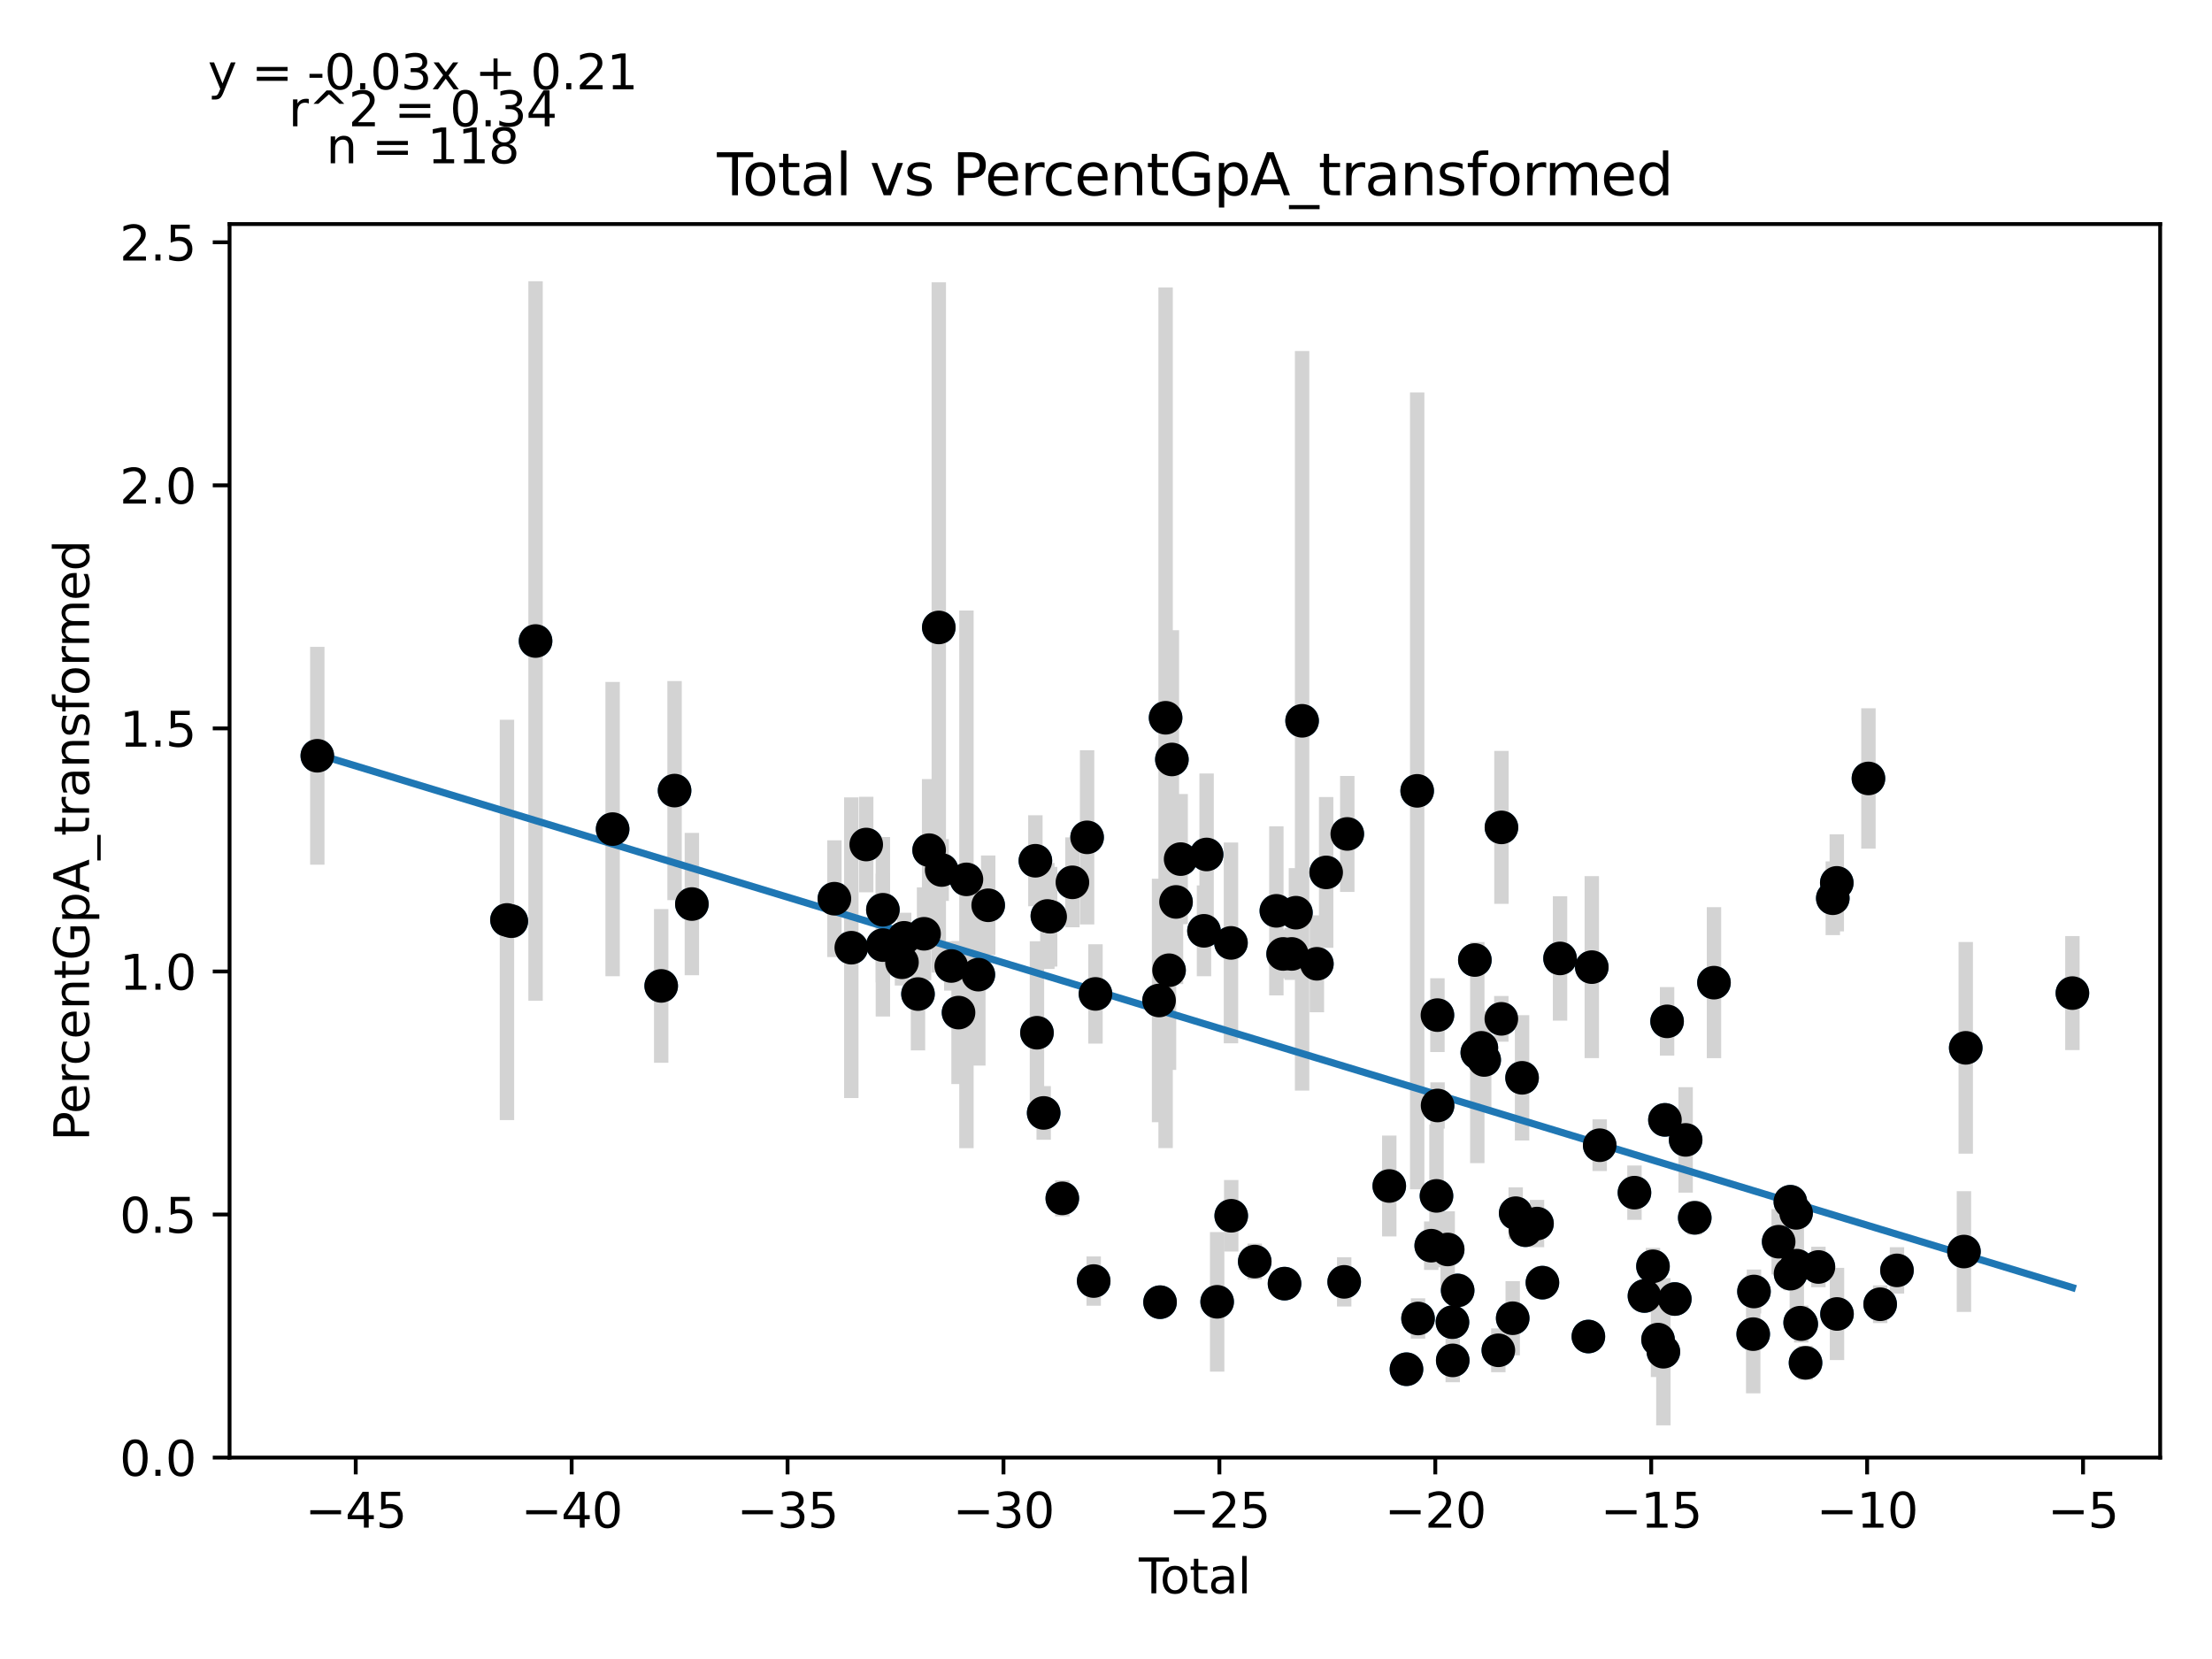 <?xml version="1.0" encoding="utf-8" standalone="no"?>
<!DOCTYPE svg PUBLIC "-//W3C//DTD SVG 1.1//EN"
  "http://www.w3.org/Graphics/SVG/1.1/DTD/svg11.dtd">
<svg xmlns:xlink="http://www.w3.org/1999/xlink" width="460.8pt" height="345.6pt" viewBox="0 0 460.8 345.6" xmlns="http://www.w3.org/2000/svg" version="1.1">
 <defs>
  <style type="text/css">*{stroke-linejoin: round; stroke-linecap: butt}</style>
 </defs>
 <g id="figure_1">
  <g id="patch_1">
   <path d="M 0 345.6 
L 460.8 345.6 
L 460.8 0 
L 0 0 
z
" style="fill: #ffffff"/>
  </g>
  <g id="axes_1">
   <g id="patch_2">
    <path d="M 47.821 303.64 
L 450 303.64 
L 450 46.676 
L 47.821 46.676 
z
" style="fill: #ffffff"/>
   </g>
   <g id="PathCollection_1">
    <defs>
     <path id="m53228a95ab" d="M 0 3 
C 0.796 3 1.559 2.684 2.121 2.121 
C 2.684 1.559 3 0.796 3 0 
C 3 -0.796 2.684 -1.559 2.121 -2.121 
C 1.559 -2.684 0.796 -3 0 -3 
C -0.796 -3 -1.559 -2.684 -2.121 -2.121 
C -2.684 -1.559 -3 -0.796 -3 0 
C -3 0.796 -2.684 1.559 -2.121 2.121 
C -1.559 2.684 -0.796 3 0 3 
z
" style="stroke: #1f77b4"/>
    </defs>
    <g clip-path="url(#p7f58b5e6fc)">
     <use xlink:href="#m53228a95ab" x="66.102" y="157.44" style="fill: #1f77b4; stroke: #1f77b4"/>
     <use xlink:href="#m53228a95ab" x="105.612" y="191.642" style="fill: #1f77b4; stroke: #1f77b4"/>
     <use xlink:href="#m53228a95ab" x="106.514" y="191.903" style="fill: #1f77b4; stroke: #1f77b4"/>
     <use xlink:href="#m53228a95ab" x="111.567" y="133.535" style="fill: #1f77b4; stroke: #1f77b4"/>
     <use xlink:href="#m53228a95ab" x="127.621" y="172.718" style="fill: #1f77b4; stroke: #1f77b4"/>
     <use xlink:href="#m53228a95ab" x="137.74" y="205.381" style="fill: #1f77b4; stroke: #1f77b4"/>
     <use xlink:href="#m53228a95ab" x="140.524" y="164.695" style="fill: #1f77b4; stroke: #1f77b4"/>
     <use xlink:href="#m53228a95ab" x="144.13" y="188.329" style="fill: #1f77b4; stroke: #1f77b4"/>
     <use xlink:href="#m53228a95ab" x="173.82" y="187.215" style="fill: #1f77b4; stroke: #1f77b4"/>
     <use xlink:href="#m53228a95ab" x="177.342" y="197.425" style="fill: #1f77b4; stroke: #1f77b4"/>
     <use xlink:href="#m53228a95ab" x="180.45" y="175.929" style="fill: #1f77b4; stroke: #1f77b4"/>
     <use xlink:href="#m53228a95ab" x="183.924" y="189.519" style="fill: #1f77b4; stroke: #1f77b4"/>
     <use xlink:href="#m53228a95ab" x="183.924" y="196.879" style="fill: #1f77b4; stroke: #1f77b4"/>
     <use xlink:href="#m53228a95ab" x="187.896" y="200.456" style="fill: #1f77b4; stroke: #1f77b4"/>
     <use xlink:href="#m53228a95ab" x="188.353" y="195.367" style="fill: #1f77b4; stroke: #1f77b4"/>
     <use xlink:href="#m53228a95ab" x="191.234" y="207.081" style="fill: #1f77b4; stroke: #1f77b4"/>
     <use xlink:href="#m53228a95ab" x="192.498" y="194.526" style="fill: #1f77b4; stroke: #1f77b4"/>
     <use xlink:href="#m53228a95ab" x="193.552" y="177.104" style="fill: #1f77b4; stroke: #1f77b4"/>
     <use xlink:href="#m53228a95ab" x="195.568" y="130.708" style="fill: #1f77b4; stroke: #1f77b4"/>
     <use xlink:href="#m53228a95ab" x="196.171" y="181.239" style="fill: #1f77b4; stroke: #1f77b4"/>
     <use xlink:href="#m53228a95ab" x="198.164" y="201.233" style="fill: #1f77b4; stroke: #1f77b4"/>
     <use xlink:href="#m53228a95ab" x="199.68" y="210.941" style="fill: #1f77b4; stroke: #1f77b4"/>
     <use xlink:href="#m53228a95ab" x="201.327" y="183.188" style="fill: #1f77b4; stroke: #1f77b4"/>
     <use xlink:href="#m53228a95ab" x="203.808" y="203.038" style="fill: #1f77b4; stroke: #1f77b4"/>
     <use xlink:href="#m53228a95ab" x="205.86" y="188.586" style="fill: #1f77b4; stroke: #1f77b4"/>
     <use xlink:href="#m53228a95ab" x="215.69" y="179.311" style="fill: #1f77b4; stroke: #1f77b4"/>
     <use xlink:href="#m53228a95ab" x="216.019" y="215.137" style="fill: #1f77b4; stroke: #1f77b4"/>
     <use xlink:href="#m53228a95ab" x="217.416" y="231.844" style="fill: #1f77b4; stroke: #1f77b4"/>
     <use xlink:href="#m53228a95ab" x="218.186" y="190.814" style="fill: #1f77b4; stroke: #1f77b4"/>
     <use xlink:href="#m53228a95ab" x="218.765" y="190.973" style="fill: #1f77b4; stroke: #1f77b4"/>
     <use xlink:href="#m53228a95ab" x="221.299" y="249.638" style="fill: #1f77b4; stroke: #1f77b4"/>
     <use xlink:href="#m53228a95ab" x="223.403" y="183.806" style="fill: #1f77b4; stroke: #1f77b4"/>
     <use xlink:href="#m53228a95ab" x="226.464" y="174.434" style="fill: #1f77b4; stroke: #1f77b4"/>
     <use xlink:href="#m53228a95ab" x="227.835" y="266.866" style="fill: #1f77b4; stroke: #1f77b4"/>
     <use xlink:href="#m53228a95ab" x="228.207" y="207.051" style="fill: #1f77b4; stroke: #1f77b4"/>
     <use xlink:href="#m53228a95ab" x="241.455" y="208.42" style="fill: #1f77b4; stroke: #1f77b4"/>
     <use xlink:href="#m53228a95ab" x="241.659" y="271.27" style="fill: #1f77b4; stroke: #1f77b4"/>
     <use xlink:href="#m53228a95ab" x="242.817" y="149.526" style="fill: #1f77b4; stroke: #1f77b4"/>
     <use xlink:href="#m53228a95ab" x="243.533" y="202.116" style="fill: #1f77b4; stroke: #1f77b4"/>
     <use xlink:href="#m53228a95ab" x="244.126" y="158.209" style="fill: #1f77b4; stroke: #1f77b4"/>
     <use xlink:href="#m53228a95ab" x="244.986" y="187.889" style="fill: #1f77b4; stroke: #1f77b4"/>
     <use xlink:href="#m53228a95ab" x="245.949" y="178.969" style="fill: #1f77b4; stroke: #1f77b4"/>
     <use xlink:href="#m53228a95ab" x="250.812" y="193.907" style="fill: #1f77b4; stroke: #1f77b4"/>
     <use xlink:href="#m53228a95ab" x="251.358" y="178.001" style="fill: #1f77b4; stroke: #1f77b4"/>
     <use xlink:href="#m53228a95ab" x="253.556" y="271.191" style="fill: #1f77b4; stroke: #1f77b4"/>
     <use xlink:href="#m53228a95ab" x="256.433" y="196.424" style="fill: #1f77b4; stroke: #1f77b4"/>
     <use xlink:href="#m53228a95ab" x="256.487" y="253.267" style="fill: #1f77b4; stroke: #1f77b4"/>
     <use xlink:href="#m53228a95ab" x="261.385" y="262.805" style="fill: #1f77b4; stroke: #1f77b4"/>
     <use xlink:href="#m53228a95ab" x="265.888" y="189.745" style="fill: #1f77b4; stroke: #1f77b4"/>
     <use xlink:href="#m53228a95ab" x="267.299" y="198.722" style="fill: #1f77b4; stroke: #1f77b4"/>
     <use xlink:href="#m53228a95ab" x="267.591" y="267.405" style="fill: #1f77b4; stroke: #1f77b4"/>
     <use xlink:href="#m53228a95ab" x="269.084" y="198.721" style="fill: #1f77b4; stroke: #1f77b4"/>
     <use xlink:href="#m53228a95ab" x="269.966" y="190.132" style="fill: #1f77b4; stroke: #1f77b4"/>
     <use xlink:href="#m53228a95ab" x="271.252" y="150.157" style="fill: #1f77b4; stroke: #1f77b4"/>
     <use xlink:href="#m53228a95ab" x="274.329" y="200.779" style="fill: #1f77b4; stroke: #1f77b4"/>
     <use xlink:href="#m53228a95ab" x="276.262" y="181.737" style="fill: #1f77b4; stroke: #1f77b4"/>
     <use xlink:href="#m53228a95ab" x="280.019" y="267.036" style="fill: #1f77b4; stroke: #1f77b4"/>
     <use xlink:href="#m53228a95ab" x="280.664" y="173.725" style="fill: #1f77b4; stroke: #1f77b4"/>
     <use xlink:href="#m53228a95ab" x="289.411" y="247.062" style="fill: #1f77b4; stroke: #1f77b4"/>
     <use xlink:href="#m53228a95ab" x="292.998" y="285.236" style="fill: #1f77b4; stroke: #1f77b4"/>
     <use xlink:href="#m53228a95ab" x="295.225" y="164.748" style="fill: #1f77b4; stroke: #1f77b4"/>
     <use xlink:href="#m53228a95ab" x="295.402" y="274.663" style="fill: #1f77b4; stroke: #1f77b4"/>
     <use xlink:href="#m53228a95ab" x="298.15" y="259.497" style="fill: #1f77b4; stroke: #1f77b4"/>
     <use xlink:href="#m53228a95ab" x="299.245" y="249.124" style="fill: #1f77b4; stroke: #1f77b4"/>
     <use xlink:href="#m53228a95ab" x="299.444" y="211.466" style="fill: #1f77b4; stroke: #1f77b4"/>
     <use xlink:href="#m53228a95ab" x="299.472" y="230.293" style="fill: #1f77b4; stroke: #1f77b4"/>
     <use xlink:href="#m53228a95ab" x="301.579" y="260.286" style="fill: #1f77b4; stroke: #1f77b4"/>
     <use xlink:href="#m53228a95ab" x="302.573" y="275.432" style="fill: #1f77b4; stroke: #1f77b4"/>
     <use xlink:href="#m53228a95ab" x="302.632" y="283.394" style="fill: #1f77b4; stroke: #1f77b4"/>
     <use xlink:href="#m53228a95ab" x="303.657" y="268.821" style="fill: #1f77b4; stroke: #1f77b4"/>
     <use xlink:href="#m53228a95ab" x="307.24" y="199.988" style="fill: #1f77b4; stroke: #1f77b4"/>
     <use xlink:href="#m53228a95ab" x="307.747" y="219.279" style="fill: #1f77b4; stroke: #1f77b4"/>
     <use xlink:href="#m53228a95ab" x="308.593" y="218.281" style="fill: #1f77b4; stroke: #1f77b4"/>
     <use xlink:href="#m53228a95ab" x="309.183" y="220.812" style="fill: #1f77b4; stroke: #1f77b4"/>
     <use xlink:href="#m53228a95ab" x="312.131" y="281.293" style="fill: #1f77b4; stroke: #1f77b4"/>
     <use xlink:href="#m53228a95ab" x="312.755" y="212.245" style="fill: #1f77b4; stroke: #1f77b4"/>
     <use xlink:href="#m53228a95ab" x="312.78" y="172.362" style="fill: #1f77b4; stroke: #1f77b4"/>
     <use xlink:href="#m53228a95ab" x="315.124" y="274.612" style="fill: #1f77b4; stroke: #1f77b4"/>
     <use xlink:href="#m53228a95ab" x="315.744" y="252.728" style="fill: #1f77b4; stroke: #1f77b4"/>
     <use xlink:href="#m53228a95ab" x="317.074" y="224.529" style="fill: #1f77b4; stroke: #1f77b4"/>
     <use xlink:href="#m53228a95ab" x="317.783" y="256.275" style="fill: #1f77b4; stroke: #1f77b4"/>
     <use xlink:href="#m53228a95ab" x="320.186" y="254.894" style="fill: #1f77b4; stroke: #1f77b4"/>
     <use xlink:href="#m53228a95ab" x="321.314" y="267.197" style="fill: #1f77b4; stroke: #1f77b4"/>
     <use xlink:href="#m53228a95ab" x="324.986" y="199.657" style="fill: #1f77b4; stroke: #1f77b4"/>
     <use xlink:href="#m53228a95ab" x="330.887" y="278.422" style="fill: #1f77b4; stroke: #1f77b4"/>
     <use xlink:href="#m53228a95ab" x="331.598" y="201.472" style="fill: #1f77b4; stroke: #1f77b4"/>
     <use xlink:href="#m53228a95ab" x="333.245" y="238.569" style="fill: #1f77b4; stroke: #1f77b4"/>
     <use xlink:href="#m53228a95ab" x="340.487" y="248.452" style="fill: #1f77b4; stroke: #1f77b4"/>
     <use xlink:href="#m53228a95ab" x="342.57" y="269.979" style="fill: #1f77b4; stroke: #1f77b4"/>
     <use xlink:href="#m53228a95ab" x="344.343" y="263.795" style="fill: #1f77b4; stroke: #1f77b4"/>
     <use xlink:href="#m53228a95ab" x="345.398" y="279.063" style="fill: #1f77b4; stroke: #1f77b4"/>
     <use xlink:href="#m53228a95ab" x="346.513" y="281.591" style="fill: #1f77b4; stroke: #1f77b4"/>
     <use xlink:href="#m53228a95ab" x="346.837" y="233.289" style="fill: #1f77b4; stroke: #1f77b4"/>
     <use xlink:href="#m53228a95ab" x="347.283" y="212.768" style="fill: #1f77b4; stroke: #1f77b4"/>
     <use xlink:href="#m53228a95ab" x="348.894" y="270.609" style="fill: #1f77b4; stroke: #1f77b4"/>
     <use xlink:href="#m53228a95ab" x="351.15" y="237.462" style="fill: #1f77b4; stroke: #1f77b4"/>
     <use xlink:href="#m53228a95ab" x="353.048" y="253.691" style="fill: #1f77b4; stroke: #1f77b4"/>
     <use xlink:href="#m53228a95ab" x="357.052" y="204.705" style="fill: #1f77b4; stroke: #1f77b4"/>
     <use xlink:href="#m53228a95ab" x="365.226" y="277.926" style="fill: #1f77b4; stroke: #1f77b4"/>
     <use xlink:href="#m53228a95ab" x="365.383" y="269.042" style="fill: #1f77b4; stroke: #1f77b4"/>
     <use xlink:href="#m53228a95ab" x="370.528" y="258.673" style="fill: #1f77b4; stroke: #1f77b4"/>
     <use xlink:href="#m53228a95ab" x="372.964" y="250.346" style="fill: #1f77b4; stroke: #1f77b4"/>
     <use xlink:href="#m53228a95ab" x="373.007" y="265.323" style="fill: #1f77b4; stroke: #1f77b4"/>
     <use xlink:href="#m53228a95ab" x="374.161" y="252.665" style="fill: #1f77b4; stroke: #1f77b4"/>
     <use xlink:href="#m53228a95ab" x="374.307" y="263.664" style="fill: #1f77b4; stroke: #1f77b4"/>
     <use xlink:href="#m53228a95ab" x="375.007" y="275.544" style="fill: #1f77b4; stroke: #1f77b4"/>
     <use xlink:href="#m53228a95ab" x="375.231" y="275.826" style="fill: #1f77b4; stroke: #1f77b4"/>
     <use xlink:href="#m53228a95ab" x="376.126" y="283.902" style="fill: #1f77b4; stroke: #1f77b4"/>
     <use xlink:href="#m53228a95ab" x="378.809" y="263.936" style="fill: #1f77b4; stroke: #1f77b4"/>
     <use xlink:href="#m53228a95ab" x="381.806" y="187.121" style="fill: #1f77b4; stroke: #1f77b4"/>
     <use xlink:href="#m53228a95ab" x="382.635" y="183.917" style="fill: #1f77b4; stroke: #1f77b4"/>
     <use xlink:href="#m53228a95ab" x="382.68" y="273.723" style="fill: #1f77b4; stroke: #1f77b4"/>
     <use xlink:href="#m53228a95ab" x="389.23" y="162.165" style="fill: #1f77b4; stroke: #1f77b4"/>
     <use xlink:href="#m53228a95ab" x="391.674" y="271.697" style="fill: #1f77b4; stroke: #1f77b4"/>
     <use xlink:href="#m53228a95ab" x="395.173" y="264.645" style="fill: #1f77b4; stroke: #1f77b4"/>
     <use xlink:href="#m53228a95ab" x="409.126" y="260.721" style="fill: #1f77b4; stroke: #1f77b4"/>
     <use xlink:href="#m53228a95ab" x="409.5" y="218.284" style="fill: #1f77b4; stroke: #1f77b4"/>
     <use xlink:href="#m53228a95ab" x="431.719" y="206.88" style="fill: #1f77b4; stroke: #1f77b4"/>
    </g>
   </g>
   <g id="matplotlib.axis_1">
    <g id="xtick_1">
     <g id="line2d_1">
      <defs>
       <path id="m8df18fc650" d="M 0 0 
L 0 3.5 
" style="stroke: #000000; stroke-width: 0.8"/>
      </defs>
      <g>
       <use xlink:href="#m8df18fc650" x="74.106" y="303.64" style="stroke: #000000; stroke-width: 0.8"/>
      </g>
     </g>
     <g id="text_1">
      <!-- −45 -->
      <g transform="translate(63.554 318.238)scale(0.1 -0.1)">
       <defs>
        <path id="DejaVuSans-2212" d="M 678 2272 
L 4684 2272 
L 4684 1741 
L 678 1741 
L 678 2272 
z
" transform="scale(0.016)"/>
        <path id="DejaVuSans-34" d="M 2419 4116 
L 825 1625 
L 2419 1625 
L 2419 4116 
z
M 2253 4666 
L 3047 4666 
L 3047 1625 
L 3713 1625 
L 3713 1100 
L 3047 1100 
L 3047 0 
L 2419 0 
L 2419 1100 
L 313 1100 
L 313 1709 
L 2253 4666 
z
" transform="scale(0.016)"/>
        <path id="DejaVuSans-35" d="M 691 4666 
L 3169 4666 
L 3169 4134 
L 1269 4134 
L 1269 2991 
Q 1406 3038 1543 3061 
Q 1681 3084 1819 3084 
Q 2600 3084 3056 2656 
Q 3513 2228 3513 1497 
Q 3513 744 3044 326 
Q 2575 -91 1722 -91 
Q 1428 -91 1123 -41 
Q 819 9 494 109 
L 494 744 
Q 775 591 1075 516 
Q 1375 441 1709 441 
Q 2250 441 2565 725 
Q 2881 1009 2881 1497 
Q 2881 1984 2565 2268 
Q 2250 2553 1709 2553 
Q 1456 2553 1204 2497 
Q 953 2441 691 2322 
L 691 4666 
z
" transform="scale(0.016)"/>
       </defs>
       <use xlink:href="#DejaVuSans-2212"/>
       <use xlink:href="#DejaVuSans-34" x="83.789"/>
       <use xlink:href="#DejaVuSans-35" x="147.412"/>
      </g>
     </g>
    </g>
    <g id="xtick_2">
     <g id="line2d_2">
      <g>
       <use xlink:href="#m8df18fc650" x="119.085" y="303.64" style="stroke: #000000; stroke-width: 0.8"/>
      </g>
     </g>
     <g id="text_2">
      <!-- −40 -->
      <g transform="translate(108.533 318.238)scale(0.1 -0.1)">
       <defs>
        <path id="DejaVuSans-30" d="M 2034 4250 
Q 1547 4250 1301 3770 
Q 1056 3291 1056 2328 
Q 1056 1369 1301 889 
Q 1547 409 2034 409 
Q 2525 409 2770 889 
Q 3016 1369 3016 2328 
Q 3016 3291 2770 3770 
Q 2525 4250 2034 4250 
z
M 2034 4750 
Q 2819 4750 3233 4129 
Q 3647 3509 3647 2328 
Q 3647 1150 3233 529 
Q 2819 -91 2034 -91 
Q 1250 -91 836 529 
Q 422 1150 422 2328 
Q 422 3509 836 4129 
Q 1250 4750 2034 4750 
z
" transform="scale(0.016)"/>
       </defs>
       <use xlink:href="#DejaVuSans-2212"/>
       <use xlink:href="#DejaVuSans-34" x="83.789"/>
       <use xlink:href="#DejaVuSans-30" x="147.412"/>
      </g>
     </g>
    </g>
    <g id="xtick_3">
     <g id="line2d_3">
      <g>
       <use xlink:href="#m8df18fc650" x="164.064" y="303.64" style="stroke: #000000; stroke-width: 0.8"/>
      </g>
     </g>
     <g id="text_3">
      <!-- −35 -->
      <g transform="translate(153.511 318.238)scale(0.1 -0.1)">
       <defs>
        <path id="DejaVuSans-33" d="M 2597 2516 
Q 3050 2419 3304 2112 
Q 3559 1806 3559 1356 
Q 3559 666 3084 287 
Q 2609 -91 1734 -91 
Q 1441 -91 1130 -33 
Q 819 25 488 141 
L 488 750 
Q 750 597 1062 519 
Q 1375 441 1716 441 
Q 2309 441 2620 675 
Q 2931 909 2931 1356 
Q 2931 1769 2642 2001 
Q 2353 2234 1838 2234 
L 1294 2234 
L 1294 2753 
L 1863 2753 
Q 2328 2753 2575 2939 
Q 2822 3125 2822 3475 
Q 2822 3834 2567 4026 
Q 2313 4219 1838 4219 
Q 1578 4219 1281 4162 
Q 984 4106 628 3988 
L 628 4550 
Q 988 4650 1302 4700 
Q 1616 4750 1894 4750 
Q 2613 4750 3031 4423 
Q 3450 4097 3450 3541 
Q 3450 3153 3228 2886 
Q 3006 2619 2597 2516 
z
" transform="scale(0.016)"/>
       </defs>
       <use xlink:href="#DejaVuSans-2212"/>
       <use xlink:href="#DejaVuSans-33" x="83.789"/>
       <use xlink:href="#DejaVuSans-35" x="147.412"/>
      </g>
     </g>
    </g>
    <g id="xtick_4">
     <g id="line2d_4">
      <g>
       <use xlink:href="#m8df18fc650" x="209.042" y="303.64" style="stroke: #000000; stroke-width: 0.8"/>
      </g>
     </g>
     <g id="text_4">
      <!-- −30 -->
      <g transform="translate(198.49 318.238)scale(0.1 -0.1)">
       <use xlink:href="#DejaVuSans-2212"/>
       <use xlink:href="#DejaVuSans-33" x="83.789"/>
       <use xlink:href="#DejaVuSans-30" x="147.412"/>
      </g>
     </g>
    </g>
    <g id="xtick_5">
     <g id="line2d_5">
      <g>
       <use xlink:href="#m8df18fc650" x="254.021" y="303.64" style="stroke: #000000; stroke-width: 0.8"/>
      </g>
     </g>
     <g id="text_5">
      <!-- −25 -->
      <g transform="translate(243.469 318.238)scale(0.1 -0.1)">
       <defs>
        <path id="DejaVuSans-32" d="M 1228 531 
L 3431 531 
L 3431 0 
L 469 0 
L 469 531 
Q 828 903 1448 1529 
Q 2069 2156 2228 2338 
Q 2531 2678 2651 2914 
Q 2772 3150 2772 3378 
Q 2772 3750 2511 3984 
Q 2250 4219 1831 4219 
Q 1534 4219 1204 4116 
Q 875 4013 500 3803 
L 500 4441 
Q 881 4594 1212 4672 
Q 1544 4750 1819 4750 
Q 2544 4750 2975 4387 
Q 3406 4025 3406 3419 
Q 3406 3131 3298 2873 
Q 3191 2616 2906 2266 
Q 2828 2175 2409 1742 
Q 1991 1309 1228 531 
z
" transform="scale(0.016)"/>
       </defs>
       <use xlink:href="#DejaVuSans-2212"/>
       <use xlink:href="#DejaVuSans-32" x="83.789"/>
       <use xlink:href="#DejaVuSans-35" x="147.412"/>
      </g>
     </g>
    </g>
    <g id="xtick_6">
     <g id="line2d_6">
      <g>
       <use xlink:href="#m8df18fc650" x="298.999" y="303.64" style="stroke: #000000; stroke-width: 0.8"/>
      </g>
     </g>
     <g id="text_6">
      <!-- −20 -->
      <g transform="translate(288.447 318.238)scale(0.1 -0.1)">
       <use xlink:href="#DejaVuSans-2212"/>
       <use xlink:href="#DejaVuSans-32" x="83.789"/>
       <use xlink:href="#DejaVuSans-30" x="147.412"/>
      </g>
     </g>
    </g>
    <g id="xtick_7">
     <g id="line2d_7">
      <g>
       <use xlink:href="#m8df18fc650" x="343.978" y="303.64" style="stroke: #000000; stroke-width: 0.8"/>
      </g>
     </g>
     <g id="text_7">
      <!-- −15 -->
      <g transform="translate(333.426 318.238)scale(0.1 -0.1)">
       <defs>
        <path id="DejaVuSans-31" d="M 794 531 
L 1825 531 
L 1825 4091 
L 703 3866 
L 703 4441 
L 1819 4666 
L 2450 4666 
L 2450 531 
L 3481 531 
L 3481 0 
L 794 0 
L 794 531 
z
" transform="scale(0.016)"/>
       </defs>
       <use xlink:href="#DejaVuSans-2212"/>
       <use xlink:href="#DejaVuSans-31" x="83.789"/>
       <use xlink:href="#DejaVuSans-35" x="147.412"/>
      </g>
     </g>
    </g>
    <g id="xtick_8">
     <g id="line2d_8">
      <g>
       <use xlink:href="#m8df18fc650" x="388.957" y="303.64" style="stroke: #000000; stroke-width: 0.8"/>
      </g>
     </g>
     <g id="text_8">
      <!-- −10 -->
      <g transform="translate(378.404 318.238)scale(0.1 -0.1)">
       <use xlink:href="#DejaVuSans-2212"/>
       <use xlink:href="#DejaVuSans-31" x="83.789"/>
       <use xlink:href="#DejaVuSans-30" x="147.412"/>
      </g>
     </g>
    </g>
    <g id="xtick_9">
     <g id="line2d_9">
      <g>
       <use xlink:href="#m8df18fc650" x="433.935" y="303.64" style="stroke: #000000; stroke-width: 0.8"/>
      </g>
     </g>
     <g id="text_9">
      <!-- −5 -->
      <g transform="translate(426.564 318.238)scale(0.1 -0.1)">
       <use xlink:href="#DejaVuSans-2212"/>
       <use xlink:href="#DejaVuSans-35" x="83.789"/>
      </g>
     </g>
    </g>
    <g id="text_10">
     <!-- Total -->
     <g transform="translate(237.234 331.917)scale(0.1 -0.1)">
      <defs>
       <path id="DejaVuSans-54" d="M -19 4666 
L 3928 4666 
L 3928 4134 
L 2272 4134 
L 2272 0 
L 1638 0 
L 1638 4134 
L -19 4134 
L -19 4666 
z
" transform="scale(0.016)"/>
       <path id="DejaVuSans-6f" d="M 1959 3097 
Q 1497 3097 1228 2736 
Q 959 2375 959 1747 
Q 959 1119 1226 758 
Q 1494 397 1959 397 
Q 2419 397 2687 759 
Q 2956 1122 2956 1747 
Q 2956 2369 2687 2733 
Q 2419 3097 1959 3097 
z
M 1959 3584 
Q 2709 3584 3137 3096 
Q 3566 2609 3566 1747 
Q 3566 888 3137 398 
Q 2709 -91 1959 -91 
Q 1206 -91 779 398 
Q 353 888 353 1747 
Q 353 2609 779 3096 
Q 1206 3584 1959 3584 
z
" transform="scale(0.016)"/>
       <path id="DejaVuSans-74" d="M 1172 4494 
L 1172 3500 
L 2356 3500 
L 2356 3053 
L 1172 3053 
L 1172 1153 
Q 1172 725 1289 603 
Q 1406 481 1766 481 
L 2356 481 
L 2356 0 
L 1766 0 
Q 1100 0 847 248 
Q 594 497 594 1153 
L 594 3053 
L 172 3053 
L 172 3500 
L 594 3500 
L 594 4494 
L 1172 4494 
z
" transform="scale(0.016)"/>
       <path id="DejaVuSans-61" d="M 2194 1759 
Q 1497 1759 1228 1600 
Q 959 1441 959 1056 
Q 959 750 1161 570 
Q 1363 391 1709 391 
Q 2188 391 2477 730 
Q 2766 1069 2766 1631 
L 2766 1759 
L 2194 1759 
z
M 3341 1997 
L 3341 0 
L 2766 0 
L 2766 531 
Q 2569 213 2275 61 
Q 1981 -91 1556 -91 
Q 1019 -91 701 211 
Q 384 513 384 1019 
Q 384 1609 779 1909 
Q 1175 2209 1959 2209 
L 2766 2209 
L 2766 2266 
Q 2766 2663 2505 2880 
Q 2244 3097 1772 3097 
Q 1472 3097 1187 3025 
Q 903 2953 641 2809 
L 641 3341 
Q 956 3463 1253 3523 
Q 1550 3584 1831 3584 
Q 2591 3584 2966 3190 
Q 3341 2797 3341 1997 
z
" transform="scale(0.016)"/>
       <path id="DejaVuSans-6c" d="M 603 4863 
L 1178 4863 
L 1178 0 
L 603 0 
L 603 4863 
z
" transform="scale(0.016)"/>
      </defs>
      <use xlink:href="#DejaVuSans-54"/>
      <use xlink:href="#DejaVuSans-6f" x="44.084"/>
      <use xlink:href="#DejaVuSans-74" x="105.266"/>
      <use xlink:href="#DejaVuSans-61" x="144.475"/>
      <use xlink:href="#DejaVuSans-6c" x="205.754"/>
     </g>
    </g>
   </g>
   <g id="matplotlib.axis_2">
    <g id="ytick_1">
     <g id="line2d_10">
      <defs>
       <path id="mbf0d1d0752" d="M 0 0 
L -3.5 0 
" style="stroke: #000000; stroke-width: 0.8"/>
      </defs>
      <g>
       <use xlink:href="#mbf0d1d0752" x="47.821" y="303.64" style="stroke: #000000; stroke-width: 0.8"/>
      </g>
     </g>
     <g id="text_11">
      <!-- 0.0 -->
      <g transform="translate(24.918 307.439)scale(0.1 -0.1)">
       <defs>
        <path id="DejaVuSans-2e" d="M 684 794 
L 1344 794 
L 1344 0 
L 684 0 
L 684 794 
z
" transform="scale(0.016)"/>
       </defs>
       <use xlink:href="#DejaVuSans-30"/>
       <use xlink:href="#DejaVuSans-2e" x="63.623"/>
       <use xlink:href="#DejaVuSans-30" x="95.41"/>
      </g>
     </g>
    </g>
    <g id="ytick_2">
     <g id="line2d_11">
      <g>
       <use xlink:href="#mbf0d1d0752" x="47.821" y="253.006" style="stroke: #000000; stroke-width: 0.8"/>
      </g>
     </g>
     <g id="text_12">
      <!-- 0.5 -->
      <g transform="translate(24.918 256.806)scale(0.1 -0.1)">
       <use xlink:href="#DejaVuSans-30"/>
       <use xlink:href="#DejaVuSans-2e" x="63.623"/>
       <use xlink:href="#DejaVuSans-35" x="95.41"/>
      </g>
     </g>
    </g>
    <g id="ytick_3">
     <g id="line2d_12">
      <g>
       <use xlink:href="#mbf0d1d0752" x="47.821" y="202.373" style="stroke: #000000; stroke-width: 0.8"/>
      </g>
     </g>
     <g id="text_13">
      <!-- 1.0 -->
      <g transform="translate(24.918 206.172)scale(0.1 -0.1)">
       <use xlink:href="#DejaVuSans-31"/>
       <use xlink:href="#DejaVuSans-2e" x="63.623"/>
       <use xlink:href="#DejaVuSans-30" x="95.41"/>
      </g>
     </g>
    </g>
    <g id="ytick_4">
     <g id="line2d_13">
      <g>
       <use xlink:href="#mbf0d1d0752" x="47.821" y="151.739" style="stroke: #000000; stroke-width: 0.8"/>
      </g>
     </g>
     <g id="text_14">
      <!-- 1.5 -->
      <g transform="translate(24.918 155.539)scale(0.1 -0.1)">
       <use xlink:href="#DejaVuSans-31"/>
       <use xlink:href="#DejaVuSans-2e" x="63.623"/>
       <use xlink:href="#DejaVuSans-35" x="95.41"/>
      </g>
     </g>
    </g>
    <g id="ytick_5">
     <g id="line2d_14">
      <g>
       <use xlink:href="#mbf0d1d0752" x="47.821" y="101.106" style="stroke: #000000; stroke-width: 0.8"/>
      </g>
     </g>
     <g id="text_15">
      <!-- 2.0 -->
      <g transform="translate(24.918 104.905)scale(0.1 -0.1)">
       <use xlink:href="#DejaVuSans-32"/>
       <use xlink:href="#DejaVuSans-2e" x="63.623"/>
       <use xlink:href="#DejaVuSans-30" x="95.41"/>
      </g>
     </g>
    </g>
    <g id="ytick_6">
     <g id="line2d_15">
      <g>
       <use xlink:href="#mbf0d1d0752" x="47.821" y="50.472" style="stroke: #000000; stroke-width: 0.8"/>
      </g>
     </g>
     <g id="text_16">
      <!-- 2.5 -->
      <g transform="translate(24.918 54.271)scale(0.1 -0.1)">
       <use xlink:href="#DejaVuSans-32"/>
       <use xlink:href="#DejaVuSans-2e" x="63.623"/>
       <use xlink:href="#DejaVuSans-35" x="95.41"/>
      </g>
     </g>
    </g>
    <g id="text_17">
     <!-- PercentGpA_transformed -->
     <g transform="translate(18.56 237.696)rotate(-90)scale(0.1 -0.1)">
      <defs>
       <path id="DejaVuSans-50" d="M 1259 4147 
L 1259 2394 
L 2053 2394 
Q 2494 2394 2734 2622 
Q 2975 2850 2975 3272 
Q 2975 3691 2734 3919 
Q 2494 4147 2053 4147 
L 1259 4147 
z
M 628 4666 
L 2053 4666 
Q 2838 4666 3239 4311 
Q 3641 3956 3641 3272 
Q 3641 2581 3239 2228 
Q 2838 1875 2053 1875 
L 1259 1875 
L 1259 0 
L 628 0 
L 628 4666 
z
" transform="scale(0.016)"/>
       <path id="DejaVuSans-65" d="M 3597 1894 
L 3597 1613 
L 953 1613 
Q 991 1019 1311 708 
Q 1631 397 2203 397 
Q 2534 397 2845 478 
Q 3156 559 3463 722 
L 3463 178 
Q 3153 47 2828 -22 
Q 2503 -91 2169 -91 
Q 1331 -91 842 396 
Q 353 884 353 1716 
Q 353 2575 817 3079 
Q 1281 3584 2069 3584 
Q 2775 3584 3186 3129 
Q 3597 2675 3597 1894 
z
M 3022 2063 
Q 3016 2534 2758 2815 
Q 2500 3097 2075 3097 
Q 1594 3097 1305 2825 
Q 1016 2553 972 2059 
L 3022 2063 
z
" transform="scale(0.016)"/>
       <path id="DejaVuSans-72" d="M 2631 2963 
Q 2534 3019 2420 3045 
Q 2306 3072 2169 3072 
Q 1681 3072 1420 2755 
Q 1159 2438 1159 1844 
L 1159 0 
L 581 0 
L 581 3500 
L 1159 3500 
L 1159 2956 
Q 1341 3275 1631 3429 
Q 1922 3584 2338 3584 
Q 2397 3584 2469 3576 
Q 2541 3569 2628 3553 
L 2631 2963 
z
" transform="scale(0.016)"/>
       <path id="DejaVuSans-63" d="M 3122 3366 
L 3122 2828 
Q 2878 2963 2633 3030 
Q 2388 3097 2138 3097 
Q 1578 3097 1268 2742 
Q 959 2388 959 1747 
Q 959 1106 1268 751 
Q 1578 397 2138 397 
Q 2388 397 2633 464 
Q 2878 531 3122 666 
L 3122 134 
Q 2881 22 2623 -34 
Q 2366 -91 2075 -91 
Q 1284 -91 818 406 
Q 353 903 353 1747 
Q 353 2603 823 3093 
Q 1294 3584 2113 3584 
Q 2378 3584 2631 3529 
Q 2884 3475 3122 3366 
z
" transform="scale(0.016)"/>
       <path id="DejaVuSans-6e" d="M 3513 2113 
L 3513 0 
L 2938 0 
L 2938 2094 
Q 2938 2591 2744 2837 
Q 2550 3084 2163 3084 
Q 1697 3084 1428 2787 
Q 1159 2491 1159 1978 
L 1159 0 
L 581 0 
L 581 3500 
L 1159 3500 
L 1159 2956 
Q 1366 3272 1645 3428 
Q 1925 3584 2291 3584 
Q 2894 3584 3203 3211 
Q 3513 2838 3513 2113 
z
" transform="scale(0.016)"/>
       <path id="DejaVuSans-47" d="M 3809 666 
L 3809 1919 
L 2778 1919 
L 2778 2438 
L 4434 2438 
L 4434 434 
Q 4069 175 3628 42 
Q 3188 -91 2688 -91 
Q 1594 -91 976 548 
Q 359 1188 359 2328 
Q 359 3472 976 4111 
Q 1594 4750 2688 4750 
Q 3144 4750 3555 4637 
Q 3966 4525 4313 4306 
L 4313 3634 
Q 3963 3931 3569 4081 
Q 3175 4231 2741 4231 
Q 1884 4231 1454 3753 
Q 1025 3275 1025 2328 
Q 1025 1384 1454 906 
Q 1884 428 2741 428 
Q 3075 428 3337 486 
Q 3600 544 3809 666 
z
" transform="scale(0.016)"/>
       <path id="DejaVuSans-70" d="M 1159 525 
L 1159 -1331 
L 581 -1331 
L 581 3500 
L 1159 3500 
L 1159 2969 
Q 1341 3281 1617 3432 
Q 1894 3584 2278 3584 
Q 2916 3584 3314 3078 
Q 3713 2572 3713 1747 
Q 3713 922 3314 415 
Q 2916 -91 2278 -91 
Q 1894 -91 1617 61 
Q 1341 213 1159 525 
z
M 3116 1747 
Q 3116 2381 2855 2742 
Q 2594 3103 2138 3103 
Q 1681 3103 1420 2742 
Q 1159 2381 1159 1747 
Q 1159 1113 1420 752 
Q 1681 391 2138 391 
Q 2594 391 2855 752 
Q 3116 1113 3116 1747 
z
" transform="scale(0.016)"/>
       <path id="DejaVuSans-41" d="M 2188 4044 
L 1331 1722 
L 3047 1722 
L 2188 4044 
z
M 1831 4666 
L 2547 4666 
L 4325 0 
L 3669 0 
L 3244 1197 
L 1141 1197 
L 716 0 
L 50 0 
L 1831 4666 
z
" transform="scale(0.016)"/>
       <path id="DejaVuSans-5f" d="M 3263 -1063 
L 3263 -1509 
L -63 -1509 
L -63 -1063 
L 3263 -1063 
z
" transform="scale(0.016)"/>
       <path id="DejaVuSans-73" d="M 2834 3397 
L 2834 2853 
Q 2591 2978 2328 3040 
Q 2066 3103 1784 3103 
Q 1356 3103 1142 2972 
Q 928 2841 928 2578 
Q 928 2378 1081 2264 
Q 1234 2150 1697 2047 
L 1894 2003 
Q 2506 1872 2764 1633 
Q 3022 1394 3022 966 
Q 3022 478 2636 193 
Q 2250 -91 1575 -91 
Q 1294 -91 989 -36 
Q 684 19 347 128 
L 347 722 
Q 666 556 975 473 
Q 1284 391 1588 391 
Q 1994 391 2212 530 
Q 2431 669 2431 922 
Q 2431 1156 2273 1281 
Q 2116 1406 1581 1522 
L 1381 1569 
Q 847 1681 609 1914 
Q 372 2147 372 2553 
Q 372 3047 722 3315 
Q 1072 3584 1716 3584 
Q 2034 3584 2315 3537 
Q 2597 3491 2834 3397 
z
" transform="scale(0.016)"/>
       <path id="DejaVuSans-66" d="M 2375 4863 
L 2375 4384 
L 1825 4384 
Q 1516 4384 1395 4259 
Q 1275 4134 1275 3809 
L 1275 3500 
L 2222 3500 
L 2222 3053 
L 1275 3053 
L 1275 0 
L 697 0 
L 697 3053 
L 147 3053 
L 147 3500 
L 697 3500 
L 697 3744 
Q 697 4328 969 4595 
Q 1241 4863 1831 4863 
L 2375 4863 
z
" transform="scale(0.016)"/>
       <path id="DejaVuSans-6d" d="M 3328 2828 
Q 3544 3216 3844 3400 
Q 4144 3584 4550 3584 
Q 5097 3584 5394 3201 
Q 5691 2819 5691 2113 
L 5691 0 
L 5113 0 
L 5113 2094 
Q 5113 2597 4934 2840 
Q 4756 3084 4391 3084 
Q 3944 3084 3684 2787 
Q 3425 2491 3425 1978 
L 3425 0 
L 2847 0 
L 2847 2094 
Q 2847 2600 2669 2842 
Q 2491 3084 2119 3084 
Q 1678 3084 1418 2786 
Q 1159 2488 1159 1978 
L 1159 0 
L 581 0 
L 581 3500 
L 1159 3500 
L 1159 2956 
Q 1356 3278 1631 3431 
Q 1906 3584 2284 3584 
Q 2666 3584 2933 3390 
Q 3200 3197 3328 2828 
z
" transform="scale(0.016)"/>
       <path id="DejaVuSans-64" d="M 2906 2969 
L 2906 4863 
L 3481 4863 
L 3481 0 
L 2906 0 
L 2906 525 
Q 2725 213 2448 61 
Q 2172 -91 1784 -91 
Q 1150 -91 751 415 
Q 353 922 353 1747 
Q 353 2572 751 3078 
Q 1150 3584 1784 3584 
Q 2172 3584 2448 3432 
Q 2725 3281 2906 2969 
z
M 947 1747 
Q 947 1113 1208 752 
Q 1469 391 1925 391 
Q 2381 391 2643 752 
Q 2906 1113 2906 1747 
Q 2906 2381 2643 2742 
Q 2381 3103 1925 3103 
Q 1469 3103 1208 2742 
Q 947 2381 947 1747 
z
" transform="scale(0.016)"/>
      </defs>
      <use xlink:href="#DejaVuSans-50"/>
      <use xlink:href="#DejaVuSans-65" x="56.678"/>
      <use xlink:href="#DejaVuSans-72" x="118.201"/>
      <use xlink:href="#DejaVuSans-63" x="157.064"/>
      <use xlink:href="#DejaVuSans-65" x="212.045"/>
      <use xlink:href="#DejaVuSans-6e" x="273.568"/>
      <use xlink:href="#DejaVuSans-74" x="336.947"/>
      <use xlink:href="#DejaVuSans-47" x="376.156"/>
      <use xlink:href="#DejaVuSans-70" x="453.646"/>
      <use xlink:href="#DejaVuSans-41" x="517.123"/>
      <use xlink:href="#DejaVuSans-5f" x="585.531"/>
      <use xlink:href="#DejaVuSans-74" x="635.531"/>
      <use xlink:href="#DejaVuSans-72" x="674.74"/>
      <use xlink:href="#DejaVuSans-61" x="715.854"/>
      <use xlink:href="#DejaVuSans-6e" x="777.133"/>
      <use xlink:href="#DejaVuSans-73" x="840.512"/>
      <use xlink:href="#DejaVuSans-66" x="892.611"/>
      <use xlink:href="#DejaVuSans-6f" x="927.816"/>
      <use xlink:href="#DejaVuSans-72" x="988.998"/>
      <use xlink:href="#DejaVuSans-6d" x="1028.361"/>
      <use xlink:href="#DejaVuSans-65" x="1125.773"/>
      <use xlink:href="#DejaVuSans-64" x="1187.297"/>
     </g>
    </g>
   </g>
   <g id="LineCollection_1">
    <path d="M 66.102 180.133 
L 66.102 134.746 
" clip-path="url(#p7f58b5e6fc)" style="fill: none; stroke: #d3d3d3; stroke-width: 3"/>
    <path d="M 105.612 233.342 
L 105.612 149.942 
" clip-path="url(#p7f58b5e6fc)" style="fill: none; stroke: #d3d3d3; stroke-width: 3"/>
    <path d="M 106.514 195.311 
L 106.514 188.496 
" clip-path="url(#p7f58b5e6fc)" style="fill: none; stroke: #d3d3d3; stroke-width: 3"/>
    <path d="M 111.567 208.477 
L 111.567 58.593 
" clip-path="url(#p7f58b5e6fc)" style="fill: none; stroke: #d3d3d3; stroke-width: 3"/>
    <path d="M 127.621 203.37 
L 127.621 142.066 
" clip-path="url(#p7f58b5e6fc)" style="fill: none; stroke: #d3d3d3; stroke-width: 3"/>
    <path d="M 137.74 221.397 
L 137.74 189.365 
" clip-path="url(#p7f58b5e6fc)" style="fill: none; stroke: #d3d3d3; stroke-width: 3"/>
    <path d="M 140.524 187.518 
L 140.524 141.872 
" clip-path="url(#p7f58b5e6fc)" style="fill: none; stroke: #d3d3d3; stroke-width: 3"/>
    <path d="M 144.13 203.153 
L 144.13 173.505 
" clip-path="url(#p7f58b5e6fc)" style="fill: none; stroke: #d3d3d3; stroke-width: 3"/>
    <path d="M 173.82 199.379 
L 173.82 175.05 
" clip-path="url(#p7f58b5e6fc)" style="fill: none; stroke: #d3d3d3; stroke-width: 3"/>
    <path d="M 177.342 228.736 
L 177.342 166.115 
" clip-path="url(#p7f58b5e6fc)" style="fill: none; stroke: #d3d3d3; stroke-width: 3"/>
    <path d="M 180.45 185.877 
L 180.45 165.981 
" clip-path="url(#p7f58b5e6fc)" style="fill: none; stroke: #d3d3d3; stroke-width: 3"/>
    <path d="M 183.924 204.668 
L 183.924 174.37 
" clip-path="url(#p7f58b5e6fc)" style="fill: none; stroke: #d3d3d3; stroke-width: 3"/>
    <path d="M 183.924 211.765 
L 183.924 181.994 
" clip-path="url(#p7f58b5e6fc)" style="fill: none; stroke: #d3d3d3; stroke-width: 3"/>
    <path d="M 187.896 205.312 
L 187.896 195.6 
" clip-path="url(#p7f58b5e6fc)" style="fill: none; stroke: #d3d3d3; stroke-width: 3"/>
    <path d="M 188.353 200.585 
L 188.353 190.149 
" clip-path="url(#p7f58b5e6fc)" style="fill: none; stroke: #d3d3d3; stroke-width: 3"/>
    <path d="M 191.234 218.811 
L 191.234 195.352 
" clip-path="url(#p7f58b5e6fc)" style="fill: none; stroke: #d3d3d3; stroke-width: 3"/>
    <path d="M 192.498 204.2 
L 192.498 184.851 
" clip-path="url(#p7f58b5e6fc)" style="fill: none; stroke: #d3d3d3; stroke-width: 3"/>
    <path d="M 193.552 191.915 
L 193.552 162.294 
" clip-path="url(#p7f58b5e6fc)" style="fill: none; stroke: #d3d3d3; stroke-width: 3"/>
    <path d="M 195.568 202.61 
L 195.568 58.807 
" clip-path="url(#p7f58b5e6fc)" style="fill: none; stroke: #d3d3d3; stroke-width: 3"/>
    <path d="M 196.171 187.679 
L 196.171 174.799 
" clip-path="url(#p7f58b5e6fc)" style="fill: none; stroke: #d3d3d3; stroke-width: 3"/>
    <path d="M 198.164 206.366 
L 198.164 196.1 
" clip-path="url(#p7f58b5e6fc)" style="fill: none; stroke: #d3d3d3; stroke-width: 3"/>
    <path d="M 199.68 225.833 
L 199.68 196.048 
" clip-path="url(#p7f58b5e6fc)" style="fill: none; stroke: #d3d3d3; stroke-width: 3"/>
    <path d="M 201.327 239.19 
L 201.327 127.185 
" clip-path="url(#p7f58b5e6fc)" style="fill: none; stroke: #d3d3d3; stroke-width: 3"/>
    <path d="M 203.808 221.983 
L 203.808 184.093 
" clip-path="url(#p7f58b5e6fc)" style="fill: none; stroke: #d3d3d3; stroke-width: 3"/>
    <path d="M 205.86 198.956 
L 205.86 178.217 
" clip-path="url(#p7f58b5e6fc)" style="fill: none; stroke: #d3d3d3; stroke-width: 3"/>
    <path d="M 215.69 188.796 
L 215.69 169.827 
" clip-path="url(#p7f58b5e6fc)" style="fill: none; stroke: #d3d3d3; stroke-width: 3"/>
    <path d="M 216.019 234.191 
L 216.019 196.083 
" clip-path="url(#p7f58b5e6fc)" style="fill: none; stroke: #d3d3d3; stroke-width: 3"/>
    <path d="M 217.416 237.428 
L 217.416 226.26 
" clip-path="url(#p7f58b5e6fc)" style="fill: none; stroke: #d3d3d3; stroke-width: 3"/>
    <path d="M 218.186 201.859 
L 218.186 179.769 
" clip-path="url(#p7f58b5e6fc)" style="fill: none; stroke: #d3d3d3; stroke-width: 3"/>
    <path d="M 218.765 201.35 
L 218.765 180.595 
" clip-path="url(#p7f58b5e6fc)" style="fill: none; stroke: #d3d3d3; stroke-width: 3"/>
    <path d="M 221.299 253.408 
L 221.299 245.867 
" clip-path="url(#p7f58b5e6fc)" style="fill: none; stroke: #d3d3d3; stroke-width: 3"/>
    <path d="M 223.403 193.166 
L 223.403 174.446 
" clip-path="url(#p7f58b5e6fc)" style="fill: none; stroke: #d3d3d3; stroke-width: 3"/>
    <path d="M 226.464 192.574 
L 226.464 156.294 
" clip-path="url(#p7f58b5e6fc)" style="fill: none; stroke: #d3d3d3; stroke-width: 3"/>
    <path d="M 227.835 272.002 
L 227.835 261.73 
" clip-path="url(#p7f58b5e6fc)" style="fill: none; stroke: #d3d3d3; stroke-width: 3"/>
    <path d="M 228.207 217.399 
L 228.207 196.702 
" clip-path="url(#p7f58b5e6fc)" style="fill: none; stroke: #d3d3d3; stroke-width: 3"/>
    <path d="M 241.455 233.785 
L 241.455 183.055 
" clip-path="url(#p7f58b5e6fc)" style="fill: none; stroke: #d3d3d3; stroke-width: 3"/>
    <path d="M 241.659 273.78 
L 241.659 268.76 
" clip-path="url(#p7f58b5e6fc)" style="fill: none; stroke: #d3d3d3; stroke-width: 3"/>
    <path d="M 242.817 239.173 
L 242.817 59.878 
" clip-path="url(#p7f58b5e6fc)" style="fill: none; stroke: #d3d3d3; stroke-width: 3"/>
    <path d="M 243.533 222.877 
L 243.533 181.355 
" clip-path="url(#p7f58b5e6fc)" style="fill: none; stroke: #d3d3d3; stroke-width: 3"/>
    <path d="M 244.126 185.138 
L 244.126 131.28 
" clip-path="url(#p7f58b5e6fc)" style="fill: none; stroke: #d3d3d3; stroke-width: 3"/>
    <path d="M 244.986 204.999 
L 244.986 170.78 
" clip-path="url(#p7f58b5e6fc)" style="fill: none; stroke: #d3d3d3; stroke-width: 3"/>
    <path d="M 245.949 192.524 
L 245.949 165.414 
" clip-path="url(#p7f58b5e6fc)" style="fill: none; stroke: #d3d3d3; stroke-width: 3"/>
    <path d="M 250.812 203.361 
L 250.812 184.454 
" clip-path="url(#p7f58b5e6fc)" style="fill: none; stroke: #d3d3d3; stroke-width: 3"/>
    <path d="M 251.358 194.866 
L 251.358 161.136 
" clip-path="url(#p7f58b5e6fc)" style="fill: none; stroke: #d3d3d3; stroke-width: 3"/>
    <path d="M 253.556 285.727 
L 253.556 256.654 
" clip-path="url(#p7f58b5e6fc)" style="fill: none; stroke: #d3d3d3; stroke-width: 3"/>
    <path d="M 256.433 217.341 
L 256.433 175.507 
" clip-path="url(#p7f58b5e6fc)" style="fill: none; stroke: #d3d3d3; stroke-width: 3"/>
    <path d="M 256.487 260.716 
L 256.487 245.818 
" clip-path="url(#p7f58b5e6fc)" style="fill: none; stroke: #d3d3d3; stroke-width: 3"/>
    <path d="M 261.385 266.539 
L 261.385 259.071 
" clip-path="url(#p7f58b5e6fc)" style="fill: none; stroke: #d3d3d3; stroke-width: 3"/>
    <path d="M 265.888 207.359 
L 265.888 172.132 
" clip-path="url(#p7f58b5e6fc)" style="fill: none; stroke: #d3d3d3; stroke-width: 3"/>
    <path d="M 267.299 203.794 
L 267.299 193.65 
" clip-path="url(#p7f58b5e6fc)" style="fill: none; stroke: #d3d3d3; stroke-width: 3"/>
    <path d="M 267.591 269.872 
L 267.591 264.939 
" clip-path="url(#p7f58b5e6fc)" style="fill: none; stroke: #d3d3d3; stroke-width: 3"/>
    <path d="M 269.084 204.13 
L 269.084 193.312 
" clip-path="url(#p7f58b5e6fc)" style="fill: none; stroke: #d3d3d3; stroke-width: 3"/>
    <path d="M 269.966 199.424 
L 269.966 180.84 
" clip-path="url(#p7f58b5e6fc)" style="fill: none; stroke: #d3d3d3; stroke-width: 3"/>
    <path d="M 271.252 227.192 
L 271.252 73.122 
" clip-path="url(#p7f58b5e6fc)" style="fill: none; stroke: #d3d3d3; stroke-width: 3"/>
    <path d="M 274.329 210.869 
L 274.329 190.69 
" clip-path="url(#p7f58b5e6fc)" style="fill: none; stroke: #d3d3d3; stroke-width: 3"/>
    <path d="M 276.262 197.441 
L 276.262 166.033 
" clip-path="url(#p7f58b5e6fc)" style="fill: none; stroke: #d3d3d3; stroke-width: 3"/>
    <path d="M 280.019 272.162 
L 280.019 261.91 
" clip-path="url(#p7f58b5e6fc)" style="fill: none; stroke: #d3d3d3; stroke-width: 3"/>
    <path d="M 280.664 185.806 
L 280.664 161.643 
" clip-path="url(#p7f58b5e6fc)" style="fill: none; stroke: #d3d3d3; stroke-width: 3"/>
    <path d="M 289.411 257.573 
L 289.411 236.55 
" clip-path="url(#p7f58b5e6fc)" style="fill: none; stroke: #d3d3d3; stroke-width: 3"/>
    <path d="M 292.998 287.802 
L 292.998 282.671 
" clip-path="url(#p7f58b5e6fc)" style="fill: none; stroke: #d3d3d3; stroke-width: 3"/>
    <path d="M 295.225 247.751 
L 295.225 81.746 
" clip-path="url(#p7f58b5e6fc)" style="fill: none; stroke: #d3d3d3; stroke-width: 3"/>
    <path d="M 295.402 278.865 
L 295.402 270.461 
" clip-path="url(#p7f58b5e6fc)" style="fill: none; stroke: #d3d3d3; stroke-width: 3"/>
    <path d="M 298.15 264.545 
L 298.15 254.448 
" clip-path="url(#p7f58b5e6fc)" style="fill: none; stroke: #d3d3d3; stroke-width: 3"/>
    <path d="M 299.245 264.006 
L 299.245 234.243 
" clip-path="url(#p7f58b5e6fc)" style="fill: none; stroke: #d3d3d3; stroke-width: 3"/>
    <path d="M 299.444 219.152 
L 299.444 203.779 
" clip-path="url(#p7f58b5e6fc)" style="fill: none; stroke: #d3d3d3; stroke-width: 3"/>
    <path d="M 299.472 235.11 
L 299.472 225.476 
" clip-path="url(#p7f58b5e6fc)" style="fill: none; stroke: #d3d3d3; stroke-width: 3"/>
    <path d="M 301.579 268.24 
L 301.579 252.331 
" clip-path="url(#p7f58b5e6fc)" style="fill: none; stroke: #d3d3d3; stroke-width: 3"/>
    <path d="M 302.573 276.074 
L 302.573 274.79 
" clip-path="url(#p7f58b5e6fc)" style="fill: none; stroke: #d3d3d3; stroke-width: 3"/>
    <path d="M 302.632 287.941 
L 302.632 278.847 
" clip-path="url(#p7f58b5e6fc)" style="fill: none; stroke: #d3d3d3; stroke-width: 3"/>
    <path d="M 303.657 272.178 
L 303.657 265.464 
" clip-path="url(#p7f58b5e6fc)" style="fill: none; stroke: #d3d3d3; stroke-width: 3"/>
    <path d="M 307.24 201.508 
L 307.24 198.468 
" clip-path="url(#p7f58b5e6fc)" style="fill: none; stroke: #d3d3d3; stroke-width: 3"/>
    <path d="M 307.747 242.305 
L 307.747 196.254 
" clip-path="url(#p7f58b5e6fc)" style="fill: none; stroke: #d3d3d3; stroke-width: 3"/>
    <path d="M 308.593 223.956 
L 308.593 212.607 
" clip-path="url(#p7f58b5e6fc)" style="fill: none; stroke: #d3d3d3; stroke-width: 3"/>
    <path d="M 309.183 230.977 
L 309.183 210.648 
" clip-path="url(#p7f58b5e6fc)" style="fill: none; stroke: #d3d3d3; stroke-width: 3"/>
    <path d="M 312.131 285.856 
L 312.131 276.731 
" clip-path="url(#p7f58b5e6fc)" style="fill: none; stroke: #d3d3d3; stroke-width: 3"/>
    <path d="M 312.755 217.01 
L 312.755 207.481 
" clip-path="url(#p7f58b5e6fc)" style="fill: none; stroke: #d3d3d3; stroke-width: 3"/>
    <path d="M 312.78 188.293 
L 312.78 156.431 
" clip-path="url(#p7f58b5e6fc)" style="fill: none; stroke: #d3d3d3; stroke-width: 3"/>
    <path d="M 315.124 282.34 
L 315.124 266.883 
" clip-path="url(#p7f58b5e6fc)" style="fill: none; stroke: #d3d3d3; stroke-width: 3"/>
    <path d="M 315.744 258.117 
L 315.744 247.34 
" clip-path="url(#p7f58b5e6fc)" style="fill: none; stroke: #d3d3d3; stroke-width: 3"/>
    <path d="M 317.074 237.585 
L 317.074 211.472 
" clip-path="url(#p7f58b5e6fc)" style="fill: none; stroke: #d3d3d3; stroke-width: 3"/>
    <path d="M 317.783 258.594 
L 317.783 253.956 
" clip-path="url(#p7f58b5e6fc)" style="fill: none; stroke: #d3d3d3; stroke-width: 3"/>
    <path d="M 320.186 259.822 
L 320.186 249.966 
" clip-path="url(#p7f58b5e6fc)" style="fill: none; stroke: #d3d3d3; stroke-width: 3"/>
    <path d="M 321.314 270.554 
L 321.314 263.84 
" clip-path="url(#p7f58b5e6fc)" style="fill: none; stroke: #d3d3d3; stroke-width: 3"/>
    <path d="M 324.986 212.615 
L 324.986 186.7 
" clip-path="url(#p7f58b5e6fc)" style="fill: none; stroke: #d3d3d3; stroke-width: 3"/>
    <path d="M 330.887 279.662 
L 330.887 277.182 
" clip-path="url(#p7f58b5e6fc)" style="fill: none; stroke: #d3d3d3; stroke-width: 3"/>
    <path d="M 331.598 220.426 
L 331.598 182.518 
" clip-path="url(#p7f58b5e6fc)" style="fill: none; stroke: #d3d3d3; stroke-width: 3"/>
    <path d="M 333.245 243.956 
L 333.245 233.181 
" clip-path="url(#p7f58b5e6fc)" style="fill: none; stroke: #d3d3d3; stroke-width: 3"/>
    <path d="M 340.487 254.111 
L 340.487 242.793 
" clip-path="url(#p7f58b5e6fc)" style="fill: none; stroke: #d3d3d3; stroke-width: 3"/>
    <path d="M 342.57 270.564 
L 342.57 269.393 
" clip-path="url(#p7f58b5e6fc)" style="fill: none; stroke: #d3d3d3; stroke-width: 3"/>
    <path d="M 344.343 267.642 
L 344.343 259.948 
" clip-path="url(#p7f58b5e6fc)" style="fill: none; stroke: #d3d3d3; stroke-width: 3"/>
    <path d="M 345.398 286.86 
L 345.398 271.265 
" clip-path="url(#p7f58b5e6fc)" style="fill: none; stroke: #d3d3d3; stroke-width: 3"/>
    <path d="M 346.513 296.932 
L 346.513 266.25 
" clip-path="url(#p7f58b5e6fc)" style="fill: none; stroke: #d3d3d3; stroke-width: 3"/>
    <path d="M 346.837 234.252 
L 346.837 232.327 
" clip-path="url(#p7f58b5e6fc)" style="fill: none; stroke: #d3d3d3; stroke-width: 3"/>
    <path d="M 347.283 219.912 
L 347.283 205.624 
" clip-path="url(#p7f58b5e6fc)" style="fill: none; stroke: #d3d3d3; stroke-width: 3"/>
    <path d="M 348.894 272.874 
L 348.894 268.343 
" clip-path="url(#p7f58b5e6fc)" style="fill: none; stroke: #d3d3d3; stroke-width: 3"/>
    <path d="M 351.15 248.448 
L 351.15 226.477 
" clip-path="url(#p7f58b5e6fc)" style="fill: none; stroke: #d3d3d3; stroke-width: 3"/>
    <path d="M 353.048 257.184 
L 353.048 250.199 
" clip-path="url(#p7f58b5e6fc)" style="fill: none; stroke: #d3d3d3; stroke-width: 3"/>
    <path d="M 357.052 220.432 
L 357.052 188.979 
" clip-path="url(#p7f58b5e6fc)" style="fill: none; stroke: #d3d3d3; stroke-width: 3"/>
    <path d="M 365.226 290.255 
L 365.226 265.597 
" clip-path="url(#p7f58b5e6fc)" style="fill: none; stroke: #d3d3d3; stroke-width: 3"/>
    <path d="M 365.383 273.626 
L 365.383 264.459 
" clip-path="url(#p7f58b5e6fc)" style="fill: none; stroke: #d3d3d3; stroke-width: 3"/>
    <path d="M 370.528 265.48 
L 370.528 251.866 
" clip-path="url(#p7f58b5e6fc)" style="fill: none; stroke: #d3d3d3; stroke-width: 3"/>
    <path d="M 372.964 253.574 
L 372.964 247.118 
" clip-path="url(#p7f58b5e6fc)" style="fill: none; stroke: #d3d3d3; stroke-width: 3"/>
    <path d="M 373.007 268.792 
L 373.007 261.853 
" clip-path="url(#p7f58b5e6fc)" style="fill: none; stroke: #d3d3d3; stroke-width: 3"/>
    <path d="M 374.161 256.115 
L 374.161 249.214 
" clip-path="url(#p7f58b5e6fc)" style="fill: none; stroke: #d3d3d3; stroke-width: 3"/>
    <path d="M 374.307 277.166 
L 374.307 250.161 
" clip-path="url(#p7f58b5e6fc)" style="fill: none; stroke: #d3d3d3; stroke-width: 3"/>
    <path d="M 375.007 278.559 
L 375.007 272.529 
" clip-path="url(#p7f58b5e6fc)" style="fill: none; stroke: #d3d3d3; stroke-width: 3"/>
    <path d="M 375.231 279.668 
L 375.231 271.983 
" clip-path="url(#p7f58b5e6fc)" style="fill: none; stroke: #d3d3d3; stroke-width: 3"/>
    <path d="M 376.126 287.458 
L 376.126 280.347 
" clip-path="url(#p7f58b5e6fc)" style="fill: none; stroke: #d3d3d3; stroke-width: 3"/>
    <path d="M 378.809 268.158 
L 378.809 259.714 
" clip-path="url(#p7f58b5e6fc)" style="fill: none; stroke: #d3d3d3; stroke-width: 3"/>
    <path d="M 381.806 194.802 
L 381.806 179.44 
" clip-path="url(#p7f58b5e6fc)" style="fill: none; stroke: #d3d3d3; stroke-width: 3"/>
    <path d="M 382.635 194.032 
L 382.635 173.801 
" clip-path="url(#p7f58b5e6fc)" style="fill: none; stroke: #d3d3d3; stroke-width: 3"/>
    <path d="M 382.68 283.33 
L 382.68 264.117 
" clip-path="url(#p7f58b5e6fc)" style="fill: none; stroke: #d3d3d3; stroke-width: 3"/>
    <path d="M 389.23 176.791 
L 389.23 147.539 
" clip-path="url(#p7f58b5e6fc)" style="fill: none; stroke: #d3d3d3; stroke-width: 3"/>
    <path d="M 391.674 275.622 
L 391.674 267.771 
" clip-path="url(#p7f58b5e6fc)" style="fill: none; stroke: #d3d3d3; stroke-width: 3"/>
    <path d="M 395.173 269.473 
L 395.173 259.818 
" clip-path="url(#p7f58b5e6fc)" style="fill: none; stroke: #d3d3d3; stroke-width: 3"/>
    <path d="M 409.126 273.295 
L 409.126 248.147 
" clip-path="url(#p7f58b5e6fc)" style="fill: none; stroke: #d3d3d3; stroke-width: 3"/>
    <path d="M 409.5 240.33 
L 409.5 196.238 
" clip-path="url(#p7f58b5e6fc)" style="fill: none; stroke: #d3d3d3; stroke-width: 3"/>
    <path d="M 431.719 218.755 
L 431.719 195.004 
" clip-path="url(#p7f58b5e6fc)" style="fill: none; stroke: #d3d3d3; stroke-width: 3"/>
   </g>
   <g id="line2d_16">
    <path d="M 66.102 157.126 
L 105.612 169.133 
L 106.514 169.407 
L 111.567 170.943 
L 127.621 175.821 
L 137.74 178.896 
L 140.524 179.742 
L 144.13 180.838 
L 173.82 189.86 
L 177.342 190.931 
L 180.45 191.875 
L 183.924 192.931 
L 183.924 192.931 
L 187.896 194.138 
L 188.353 194.277 
L 191.234 195.153 
L 192.498 195.537 
L 193.552 195.857 
L 195.568 196.469 
L 196.171 196.653 
L 198.164 197.258 
L 199.68 197.719 
L 201.327 198.219 
L 203.808 198.973 
L 205.86 199.597 
L 215.69 202.584 
L 216.019 202.684 
L 217.416 203.109 
L 218.186 203.343 
L 218.765 203.519 
L 221.299 204.289 
L 223.403 204.928 
L 226.464 205.859 
L 227.835 206.275 
L 228.207 206.388 
L 241.455 210.414 
L 241.659 210.476 
L 242.817 210.828 
L 243.533 211.045 
L 244.126 211.226 
L 244.986 211.487 
L 245.949 211.78 
L 250.812 213.258 
L 251.358 213.424 
L 253.556 214.091 
L 256.433 214.966 
L 256.487 214.982 
L 261.385 216.47 
L 265.888 217.839 
L 267.299 218.268 
L 267.591 218.356 
L 269.084 218.81 
L 269.966 219.078 
L 271.252 219.469 
L 274.329 220.404 
L 276.262 220.991 
L 280.019 222.133 
L 280.664 222.329 
L 289.411 224.987 
L 292.998 226.078 
L 295.225 226.754 
L 295.402 226.808 
L 298.15 227.643 
L 299.245 227.976 
L 299.444 228.036 
L 299.472 228.045 
L 301.579 228.685 
L 302.573 228.987 
L 302.632 229.005 
L 303.657 229.317 
L 307.24 230.406 
L 307.747 230.559 
L 308.593 230.817 
L 309.183 230.996 
L 312.131 231.892 
L 312.755 232.081 
L 312.78 232.089 
L 315.124 232.801 
L 315.744 232.99 
L 317.074 233.394 
L 317.783 233.609 
L 320.186 234.34 
L 321.314 234.682 
L 324.986 235.798 
L 330.887 237.591 
L 331.598 237.808 
L 333.245 238.308 
L 340.487 240.509 
L 342.57 241.142 
L 344.343 241.681 
L 345.398 242.001 
L 346.513 242.34 
L 346.837 242.438 
L 347.283 242.574 
L 348.894 243.064 
L 351.15 243.749 
L 353.048 244.326 
L 357.052 245.543 
L 365.226 248.027 
L 365.383 248.075 
L 370.528 249.638 
L 372.964 250.378 
L 373.007 250.391 
L 374.161 250.742 
L 374.307 250.786 
L 375.007 250.999 
L 375.231 251.067 
L 376.126 251.339 
L 378.809 252.154 
L 381.806 253.065 
L 382.635 253.317 
L 382.68 253.331 
L 389.23 255.321 
L 391.674 256.064 
L 395.173 257.127 
L 409.126 261.367 
L 409.5 261.481 
L 431.719 268.233 
" clip-path="url(#p7f58b5e6fc)" style="fill: none; stroke: #1f77b4; stroke-width: 1.5; stroke-linecap: square"/>
   </g>
   <g id="line2d_17">
    <defs>
     <path id="m9230950dab" d="M 0 3 
C 0.796 3 1.559 2.684 2.121 2.121 
C 2.684 1.559 3 0.796 3 0 
C 3 -0.796 2.684 -1.559 2.121 -2.121 
C 1.559 -2.684 0.796 -3 0 -3 
C -0.796 -3 -1.559 -2.684 -2.121 -2.121 
C -2.684 -1.559 -3 -0.796 -3 0 
C -3 0.796 -2.684 1.559 -2.121 2.121 
C -1.559 2.684 -0.796 3 0 3 
z
" style="stroke: #000000"/>
    </defs>
    <g clip-path="url(#p7f58b5e6fc)">
     <use xlink:href="#m9230950dab" x="66.102" y="157.44" style="stroke: #000000"/>
     <use xlink:href="#m9230950dab" x="105.612" y="191.642" style="stroke: #000000"/>
     <use xlink:href="#m9230950dab" x="106.514" y="191.903" style="stroke: #000000"/>
     <use xlink:href="#m9230950dab" x="111.567" y="133.535" style="stroke: #000000"/>
     <use xlink:href="#m9230950dab" x="127.621" y="172.718" style="stroke: #000000"/>
     <use xlink:href="#m9230950dab" x="137.74" y="205.381" style="stroke: #000000"/>
     <use xlink:href="#m9230950dab" x="140.524" y="164.695" style="stroke: #000000"/>
     <use xlink:href="#m9230950dab" x="144.13" y="188.329" style="stroke: #000000"/>
     <use xlink:href="#m9230950dab" x="173.82" y="187.215" style="stroke: #000000"/>
     <use xlink:href="#m9230950dab" x="177.342" y="197.425" style="stroke: #000000"/>
     <use xlink:href="#m9230950dab" x="180.45" y="175.929" style="stroke: #000000"/>
     <use xlink:href="#m9230950dab" x="183.924" y="189.519" style="stroke: #000000"/>
     <use xlink:href="#m9230950dab" x="183.924" y="196.879" style="stroke: #000000"/>
     <use xlink:href="#m9230950dab" x="187.896" y="200.456" style="stroke: #000000"/>
     <use xlink:href="#m9230950dab" x="188.353" y="195.367" style="stroke: #000000"/>
     <use xlink:href="#m9230950dab" x="191.234" y="207.081" style="stroke: #000000"/>
     <use xlink:href="#m9230950dab" x="192.498" y="194.526" style="stroke: #000000"/>
     <use xlink:href="#m9230950dab" x="193.552" y="177.104" style="stroke: #000000"/>
     <use xlink:href="#m9230950dab" x="195.568" y="130.708" style="stroke: #000000"/>
     <use xlink:href="#m9230950dab" x="196.171" y="181.239" style="stroke: #000000"/>
     <use xlink:href="#m9230950dab" x="198.164" y="201.233" style="stroke: #000000"/>
     <use xlink:href="#m9230950dab" x="199.68" y="210.941" style="stroke: #000000"/>
     <use xlink:href="#m9230950dab" x="201.327" y="183.188" style="stroke: #000000"/>
     <use xlink:href="#m9230950dab" x="203.808" y="203.038" style="stroke: #000000"/>
     <use xlink:href="#m9230950dab" x="205.86" y="188.586" style="stroke: #000000"/>
     <use xlink:href="#m9230950dab" x="215.69" y="179.311" style="stroke: #000000"/>
     <use xlink:href="#m9230950dab" x="216.019" y="215.137" style="stroke: #000000"/>
     <use xlink:href="#m9230950dab" x="217.416" y="231.844" style="stroke: #000000"/>
     <use xlink:href="#m9230950dab" x="218.186" y="190.814" style="stroke: #000000"/>
     <use xlink:href="#m9230950dab" x="218.765" y="190.973" style="stroke: #000000"/>
     <use xlink:href="#m9230950dab" x="221.299" y="249.638" style="stroke: #000000"/>
     <use xlink:href="#m9230950dab" x="223.403" y="183.806" style="stroke: #000000"/>
     <use xlink:href="#m9230950dab" x="226.464" y="174.434" style="stroke: #000000"/>
     <use xlink:href="#m9230950dab" x="227.835" y="266.866" style="stroke: #000000"/>
     <use xlink:href="#m9230950dab" x="228.207" y="207.051" style="stroke: #000000"/>
     <use xlink:href="#m9230950dab" x="241.455" y="208.42" style="stroke: #000000"/>
     <use xlink:href="#m9230950dab" x="241.659" y="271.27" style="stroke: #000000"/>
     <use xlink:href="#m9230950dab" x="242.817" y="149.526" style="stroke: #000000"/>
     <use xlink:href="#m9230950dab" x="243.533" y="202.116" style="stroke: #000000"/>
     <use xlink:href="#m9230950dab" x="244.126" y="158.209" style="stroke: #000000"/>
     <use xlink:href="#m9230950dab" x="244.986" y="187.889" style="stroke: #000000"/>
     <use xlink:href="#m9230950dab" x="245.949" y="178.969" style="stroke: #000000"/>
     <use xlink:href="#m9230950dab" x="250.812" y="193.907" style="stroke: #000000"/>
     <use xlink:href="#m9230950dab" x="251.358" y="178.001" style="stroke: #000000"/>
     <use xlink:href="#m9230950dab" x="253.556" y="271.191" style="stroke: #000000"/>
     <use xlink:href="#m9230950dab" x="256.433" y="196.424" style="stroke: #000000"/>
     <use xlink:href="#m9230950dab" x="256.487" y="253.267" style="stroke: #000000"/>
     <use xlink:href="#m9230950dab" x="261.385" y="262.805" style="stroke: #000000"/>
     <use xlink:href="#m9230950dab" x="265.888" y="189.745" style="stroke: #000000"/>
     <use xlink:href="#m9230950dab" x="267.299" y="198.722" style="stroke: #000000"/>
     <use xlink:href="#m9230950dab" x="267.591" y="267.405" style="stroke: #000000"/>
     <use xlink:href="#m9230950dab" x="269.084" y="198.721" style="stroke: #000000"/>
     <use xlink:href="#m9230950dab" x="269.966" y="190.132" style="stroke: #000000"/>
     <use xlink:href="#m9230950dab" x="271.252" y="150.157" style="stroke: #000000"/>
     <use xlink:href="#m9230950dab" x="274.329" y="200.779" style="stroke: #000000"/>
     <use xlink:href="#m9230950dab" x="276.262" y="181.737" style="stroke: #000000"/>
     <use xlink:href="#m9230950dab" x="280.019" y="267.036" style="stroke: #000000"/>
     <use xlink:href="#m9230950dab" x="280.664" y="173.725" style="stroke: #000000"/>
     <use xlink:href="#m9230950dab" x="289.411" y="247.062" style="stroke: #000000"/>
     <use xlink:href="#m9230950dab" x="292.998" y="285.236" style="stroke: #000000"/>
     <use xlink:href="#m9230950dab" x="295.225" y="164.748" style="stroke: #000000"/>
     <use xlink:href="#m9230950dab" x="295.402" y="274.663" style="stroke: #000000"/>
     <use xlink:href="#m9230950dab" x="298.15" y="259.497" style="stroke: #000000"/>
     <use xlink:href="#m9230950dab" x="299.245" y="249.124" style="stroke: #000000"/>
     <use xlink:href="#m9230950dab" x="299.444" y="211.466" style="stroke: #000000"/>
     <use xlink:href="#m9230950dab" x="299.472" y="230.293" style="stroke: #000000"/>
     <use xlink:href="#m9230950dab" x="301.579" y="260.286" style="stroke: #000000"/>
     <use xlink:href="#m9230950dab" x="302.573" y="275.432" style="stroke: #000000"/>
     <use xlink:href="#m9230950dab" x="302.632" y="283.394" style="stroke: #000000"/>
     <use xlink:href="#m9230950dab" x="303.657" y="268.821" style="stroke: #000000"/>
     <use xlink:href="#m9230950dab" x="307.24" y="199.988" style="stroke: #000000"/>
     <use xlink:href="#m9230950dab" x="307.747" y="219.279" style="stroke: #000000"/>
     <use xlink:href="#m9230950dab" x="308.593" y="218.281" style="stroke: #000000"/>
     <use xlink:href="#m9230950dab" x="309.183" y="220.812" style="stroke: #000000"/>
     <use xlink:href="#m9230950dab" x="312.131" y="281.293" style="stroke: #000000"/>
     <use xlink:href="#m9230950dab" x="312.755" y="212.245" style="stroke: #000000"/>
     <use xlink:href="#m9230950dab" x="312.78" y="172.362" style="stroke: #000000"/>
     <use xlink:href="#m9230950dab" x="315.124" y="274.612" style="stroke: #000000"/>
     <use xlink:href="#m9230950dab" x="315.744" y="252.728" style="stroke: #000000"/>
     <use xlink:href="#m9230950dab" x="317.074" y="224.529" style="stroke: #000000"/>
     <use xlink:href="#m9230950dab" x="317.783" y="256.275" style="stroke: #000000"/>
     <use xlink:href="#m9230950dab" x="320.186" y="254.894" style="stroke: #000000"/>
     <use xlink:href="#m9230950dab" x="321.314" y="267.197" style="stroke: #000000"/>
     <use xlink:href="#m9230950dab" x="324.986" y="199.657" style="stroke: #000000"/>
     <use xlink:href="#m9230950dab" x="330.887" y="278.422" style="stroke: #000000"/>
     <use xlink:href="#m9230950dab" x="331.598" y="201.472" style="stroke: #000000"/>
     <use xlink:href="#m9230950dab" x="333.245" y="238.569" style="stroke: #000000"/>
     <use xlink:href="#m9230950dab" x="340.487" y="248.452" style="stroke: #000000"/>
     <use xlink:href="#m9230950dab" x="342.57" y="269.979" style="stroke: #000000"/>
     <use xlink:href="#m9230950dab" x="344.343" y="263.795" style="stroke: #000000"/>
     <use xlink:href="#m9230950dab" x="345.398" y="279.063" style="stroke: #000000"/>
     <use xlink:href="#m9230950dab" x="346.513" y="281.591" style="stroke: #000000"/>
     <use xlink:href="#m9230950dab" x="346.837" y="233.289" style="stroke: #000000"/>
     <use xlink:href="#m9230950dab" x="347.283" y="212.768" style="stroke: #000000"/>
     <use xlink:href="#m9230950dab" x="348.894" y="270.609" style="stroke: #000000"/>
     <use xlink:href="#m9230950dab" x="351.15" y="237.462" style="stroke: #000000"/>
     <use xlink:href="#m9230950dab" x="353.048" y="253.691" style="stroke: #000000"/>
     <use xlink:href="#m9230950dab" x="357.052" y="204.705" style="stroke: #000000"/>
     <use xlink:href="#m9230950dab" x="365.226" y="277.926" style="stroke: #000000"/>
     <use xlink:href="#m9230950dab" x="365.383" y="269.042" style="stroke: #000000"/>
     <use xlink:href="#m9230950dab" x="370.528" y="258.673" style="stroke: #000000"/>
     <use xlink:href="#m9230950dab" x="372.964" y="250.346" style="stroke: #000000"/>
     <use xlink:href="#m9230950dab" x="373.007" y="265.323" style="stroke: #000000"/>
     <use xlink:href="#m9230950dab" x="374.161" y="252.665" style="stroke: #000000"/>
     <use xlink:href="#m9230950dab" x="374.307" y="263.664" style="stroke: #000000"/>
     <use xlink:href="#m9230950dab" x="375.007" y="275.544" style="stroke: #000000"/>
     <use xlink:href="#m9230950dab" x="375.231" y="275.826" style="stroke: #000000"/>
     <use xlink:href="#m9230950dab" x="376.126" y="283.902" style="stroke: #000000"/>
     <use xlink:href="#m9230950dab" x="378.809" y="263.936" style="stroke: #000000"/>
     <use xlink:href="#m9230950dab" x="381.806" y="187.121" style="stroke: #000000"/>
     <use xlink:href="#m9230950dab" x="382.635" y="183.917" style="stroke: #000000"/>
     <use xlink:href="#m9230950dab" x="382.68" y="273.723" style="stroke: #000000"/>
     <use xlink:href="#m9230950dab" x="389.23" y="162.165" style="stroke: #000000"/>
     <use xlink:href="#m9230950dab" x="391.674" y="271.697" style="stroke: #000000"/>
     <use xlink:href="#m9230950dab" x="395.173" y="264.645" style="stroke: #000000"/>
     <use xlink:href="#m9230950dab" x="409.126" y="260.721" style="stroke: #000000"/>
     <use xlink:href="#m9230950dab" x="409.5" y="218.284" style="stroke: #000000"/>
     <use xlink:href="#m9230950dab" x="431.719" y="206.88" style="stroke: #000000"/>
    </g>
   </g>
   <g id="patch_3">
    <path d="M 47.821 303.64 
L 47.821 46.676 
" style="fill: none; stroke: #000000; stroke-width: 0.8; stroke-linejoin: miter; stroke-linecap: square"/>
   </g>
   <g id="patch_4">
    <path d="M 450 303.64 
L 450 46.676 
" style="fill: none; stroke: #000000; stroke-width: 0.8; stroke-linejoin: miter; stroke-linecap: square"/>
   </g>
   <g id="patch_5">
    <path d="M 47.821 303.64 
L 450 303.64 
" style="fill: none; stroke: #000000; stroke-width: 0.8; stroke-linejoin: miter; stroke-linecap: square"/>
   </g>
   <g id="patch_6">
    <path d="M 47.821 46.676 
L 450 46.676 
" style="fill: none; stroke: #000000; stroke-width: 0.8; stroke-linejoin: miter; stroke-linecap: square"/>
   </g>
   <g id="text_18">
    <!-- y = -0.03x + 0.21 -->
    <g transform="translate(43.315 18.599)scale(0.1 -0.1)">
     <defs>
      <path id="DejaVuSans-79" d="M 2059 -325 
Q 1816 -950 1584 -1140 
Q 1353 -1331 966 -1331 
L 506 -1331 
L 506 -850 
L 844 -850 
Q 1081 -850 1212 -737 
Q 1344 -625 1503 -206 
L 1606 56 
L 191 3500 
L 800 3500 
L 1894 763 
L 2988 3500 
L 3597 3500 
L 2059 -325 
z
" transform="scale(0.016)"/>
      <path id="DejaVuSans-20" transform="scale(0.016)"/>
      <path id="DejaVuSans-3d" d="M 678 2906 
L 4684 2906 
L 4684 2381 
L 678 2381 
L 678 2906 
z
M 678 1631 
L 4684 1631 
L 4684 1100 
L 678 1100 
L 678 1631 
z
" transform="scale(0.016)"/>
      <path id="DejaVuSans-2d" d="M 313 2009 
L 1997 2009 
L 1997 1497 
L 313 1497 
L 313 2009 
z
" transform="scale(0.016)"/>
      <path id="DejaVuSans-78" d="M 3513 3500 
L 2247 1797 
L 3578 0 
L 2900 0 
L 1881 1375 
L 863 0 
L 184 0 
L 1544 1831 
L 300 3500 
L 978 3500 
L 1906 2253 
L 2834 3500 
L 3513 3500 
z
" transform="scale(0.016)"/>
      <path id="DejaVuSans-2b" d="M 2944 4013 
L 2944 2272 
L 4684 2272 
L 4684 1741 
L 2944 1741 
L 2944 0 
L 2419 0 
L 2419 1741 
L 678 1741 
L 678 2272 
L 2419 2272 
L 2419 4013 
L 2944 4013 
z
" transform="scale(0.016)"/>
     </defs>
     <use xlink:href="#DejaVuSans-79"/>
     <use xlink:href="#DejaVuSans-20" x="59.18"/>
     <use xlink:href="#DejaVuSans-3d" x="90.967"/>
     <use xlink:href="#DejaVuSans-20" x="174.756"/>
     <use xlink:href="#DejaVuSans-2d" x="206.543"/>
     <use xlink:href="#DejaVuSans-30" x="242.627"/>
     <use xlink:href="#DejaVuSans-2e" x="306.25"/>
     <use xlink:href="#DejaVuSans-30" x="338.037"/>
     <use xlink:href="#DejaVuSans-33" x="401.66"/>
     <use xlink:href="#DejaVuSans-78" x="465.283"/>
     <use xlink:href="#DejaVuSans-20" x="524.463"/>
     <use xlink:href="#DejaVuSans-2b" x="556.25"/>
     <use xlink:href="#DejaVuSans-20" x="640.039"/>
     <use xlink:href="#DejaVuSans-30" x="671.826"/>
     <use xlink:href="#DejaVuSans-2e" x="735.449"/>
     <use xlink:href="#DejaVuSans-32" x="767.236"/>
     <use xlink:href="#DejaVuSans-31" x="830.859"/>
    </g>
   </g>
   <g id="text_19">
    <!-- r^2 = 0.34 -->
    <g transform="translate(60.112 26.308)scale(0.1 -0.1)">
     <defs>
      <path id="DejaVuSans-5e" d="M 2988 4666 
L 4684 2925 
L 4056 2925 
L 2681 4159 
L 1306 2925 
L 678 2925 
L 2375 4666 
L 2988 4666 
z
" transform="scale(0.016)"/>
     </defs>
     <use xlink:href="#DejaVuSans-72"/>
     <use xlink:href="#DejaVuSans-5e" x="41.113"/>
     <use xlink:href="#DejaVuSans-32" x="124.902"/>
     <use xlink:href="#DejaVuSans-20" x="188.525"/>
     <use xlink:href="#DejaVuSans-3d" x="220.312"/>
     <use xlink:href="#DejaVuSans-20" x="304.102"/>
     <use xlink:href="#DejaVuSans-30" x="335.889"/>
     <use xlink:href="#DejaVuSans-2e" x="399.512"/>
     <use xlink:href="#DejaVuSans-33" x="431.299"/>
     <use xlink:href="#DejaVuSans-34" x="494.922"/>
    </g>
   </g>
   <g id="text_20">
    <!-- n = 118 -->
    <g transform="translate(67.959 34.017)scale(0.1 -0.1)">
     <defs>
      <path id="DejaVuSans-38" d="M 2034 2216 
Q 1584 2216 1326 1975 
Q 1069 1734 1069 1313 
Q 1069 891 1326 650 
Q 1584 409 2034 409 
Q 2484 409 2743 651 
Q 3003 894 3003 1313 
Q 3003 1734 2745 1975 
Q 2488 2216 2034 2216 
z
M 1403 2484 
Q 997 2584 770 2862 
Q 544 3141 544 3541 
Q 544 4100 942 4425 
Q 1341 4750 2034 4750 
Q 2731 4750 3128 4425 
Q 3525 4100 3525 3541 
Q 3525 3141 3298 2862 
Q 3072 2584 2669 2484 
Q 3125 2378 3379 2068 
Q 3634 1759 3634 1313 
Q 3634 634 3220 271 
Q 2806 -91 2034 -91 
Q 1263 -91 848 271 
Q 434 634 434 1313 
Q 434 1759 690 2068 
Q 947 2378 1403 2484 
z
M 1172 3481 
Q 1172 3119 1398 2916 
Q 1625 2713 2034 2713 
Q 2441 2713 2670 2916 
Q 2900 3119 2900 3481 
Q 2900 3844 2670 4047 
Q 2441 4250 2034 4250 
Q 1625 4250 1398 4047 
Q 1172 3844 1172 3481 
z
" transform="scale(0.016)"/>
     </defs>
     <use xlink:href="#DejaVuSans-6e"/>
     <use xlink:href="#DejaVuSans-20" x="63.379"/>
     <use xlink:href="#DejaVuSans-3d" x="95.166"/>
     <use xlink:href="#DejaVuSans-20" x="178.955"/>
     <use xlink:href="#DejaVuSans-31" x="210.742"/>
     <use xlink:href="#DejaVuSans-31" x="274.365"/>
     <use xlink:href="#DejaVuSans-38" x="337.988"/>
    </g>
   </g>
   <g id="text_21">
    <!-- Total vs PercentGpA_transformed -->
    <g transform="translate(149.362 40.676)scale(0.12 -0.12)">
     <defs>
      <path id="DejaVuSans-76" d="M 191 3500 
L 800 3500 
L 1894 563 
L 2988 3500 
L 3597 3500 
L 2284 0 
L 1503 0 
L 191 3500 
z
" transform="scale(0.016)"/>
     </defs>
     <use xlink:href="#DejaVuSans-54"/>
     <use xlink:href="#DejaVuSans-6f" x="44.084"/>
     <use xlink:href="#DejaVuSans-74" x="105.266"/>
     <use xlink:href="#DejaVuSans-61" x="144.475"/>
     <use xlink:href="#DejaVuSans-6c" x="205.754"/>
     <use xlink:href="#DejaVuSans-20" x="233.537"/>
     <use xlink:href="#DejaVuSans-76" x="265.324"/>
     <use xlink:href="#DejaVuSans-73" x="324.504"/>
     <use xlink:href="#DejaVuSans-20" x="376.604"/>
     <use xlink:href="#DejaVuSans-50" x="408.391"/>
     <use xlink:href="#DejaVuSans-65" x="465.068"/>
     <use xlink:href="#DejaVuSans-72" x="526.592"/>
     <use xlink:href="#DejaVuSans-63" x="565.455"/>
     <use xlink:href="#DejaVuSans-65" x="620.436"/>
     <use xlink:href="#DejaVuSans-6e" x="681.959"/>
     <use xlink:href="#DejaVuSans-74" x="745.338"/>
     <use xlink:href="#DejaVuSans-47" x="784.547"/>
     <use xlink:href="#DejaVuSans-70" x="862.037"/>
     <use xlink:href="#DejaVuSans-41" x="925.514"/>
     <use xlink:href="#DejaVuSans-5f" x="993.922"/>
     <use xlink:href="#DejaVuSans-74" x="1043.922"/>
     <use xlink:href="#DejaVuSans-72" x="1083.131"/>
     <use xlink:href="#DejaVuSans-61" x="1124.244"/>
     <use xlink:href="#DejaVuSans-6e" x="1185.523"/>
     <use xlink:href="#DejaVuSans-73" x="1248.902"/>
     <use xlink:href="#DejaVuSans-66" x="1301.002"/>
     <use xlink:href="#DejaVuSans-6f" x="1336.207"/>
     <use xlink:href="#DejaVuSans-72" x="1397.389"/>
     <use xlink:href="#DejaVuSans-6d" x="1436.752"/>
     <use xlink:href="#DejaVuSans-65" x="1534.164"/>
     <use xlink:href="#DejaVuSans-64" x="1595.688"/>
    </g>
   </g>
  </g>
 </g>
 <defs>
  <clipPath id="p7f58b5e6fc">
   <rect x="47.821" y="46.676" width="402.179" height="256.964"/>
  </clipPath>
 </defs>
</svg>
